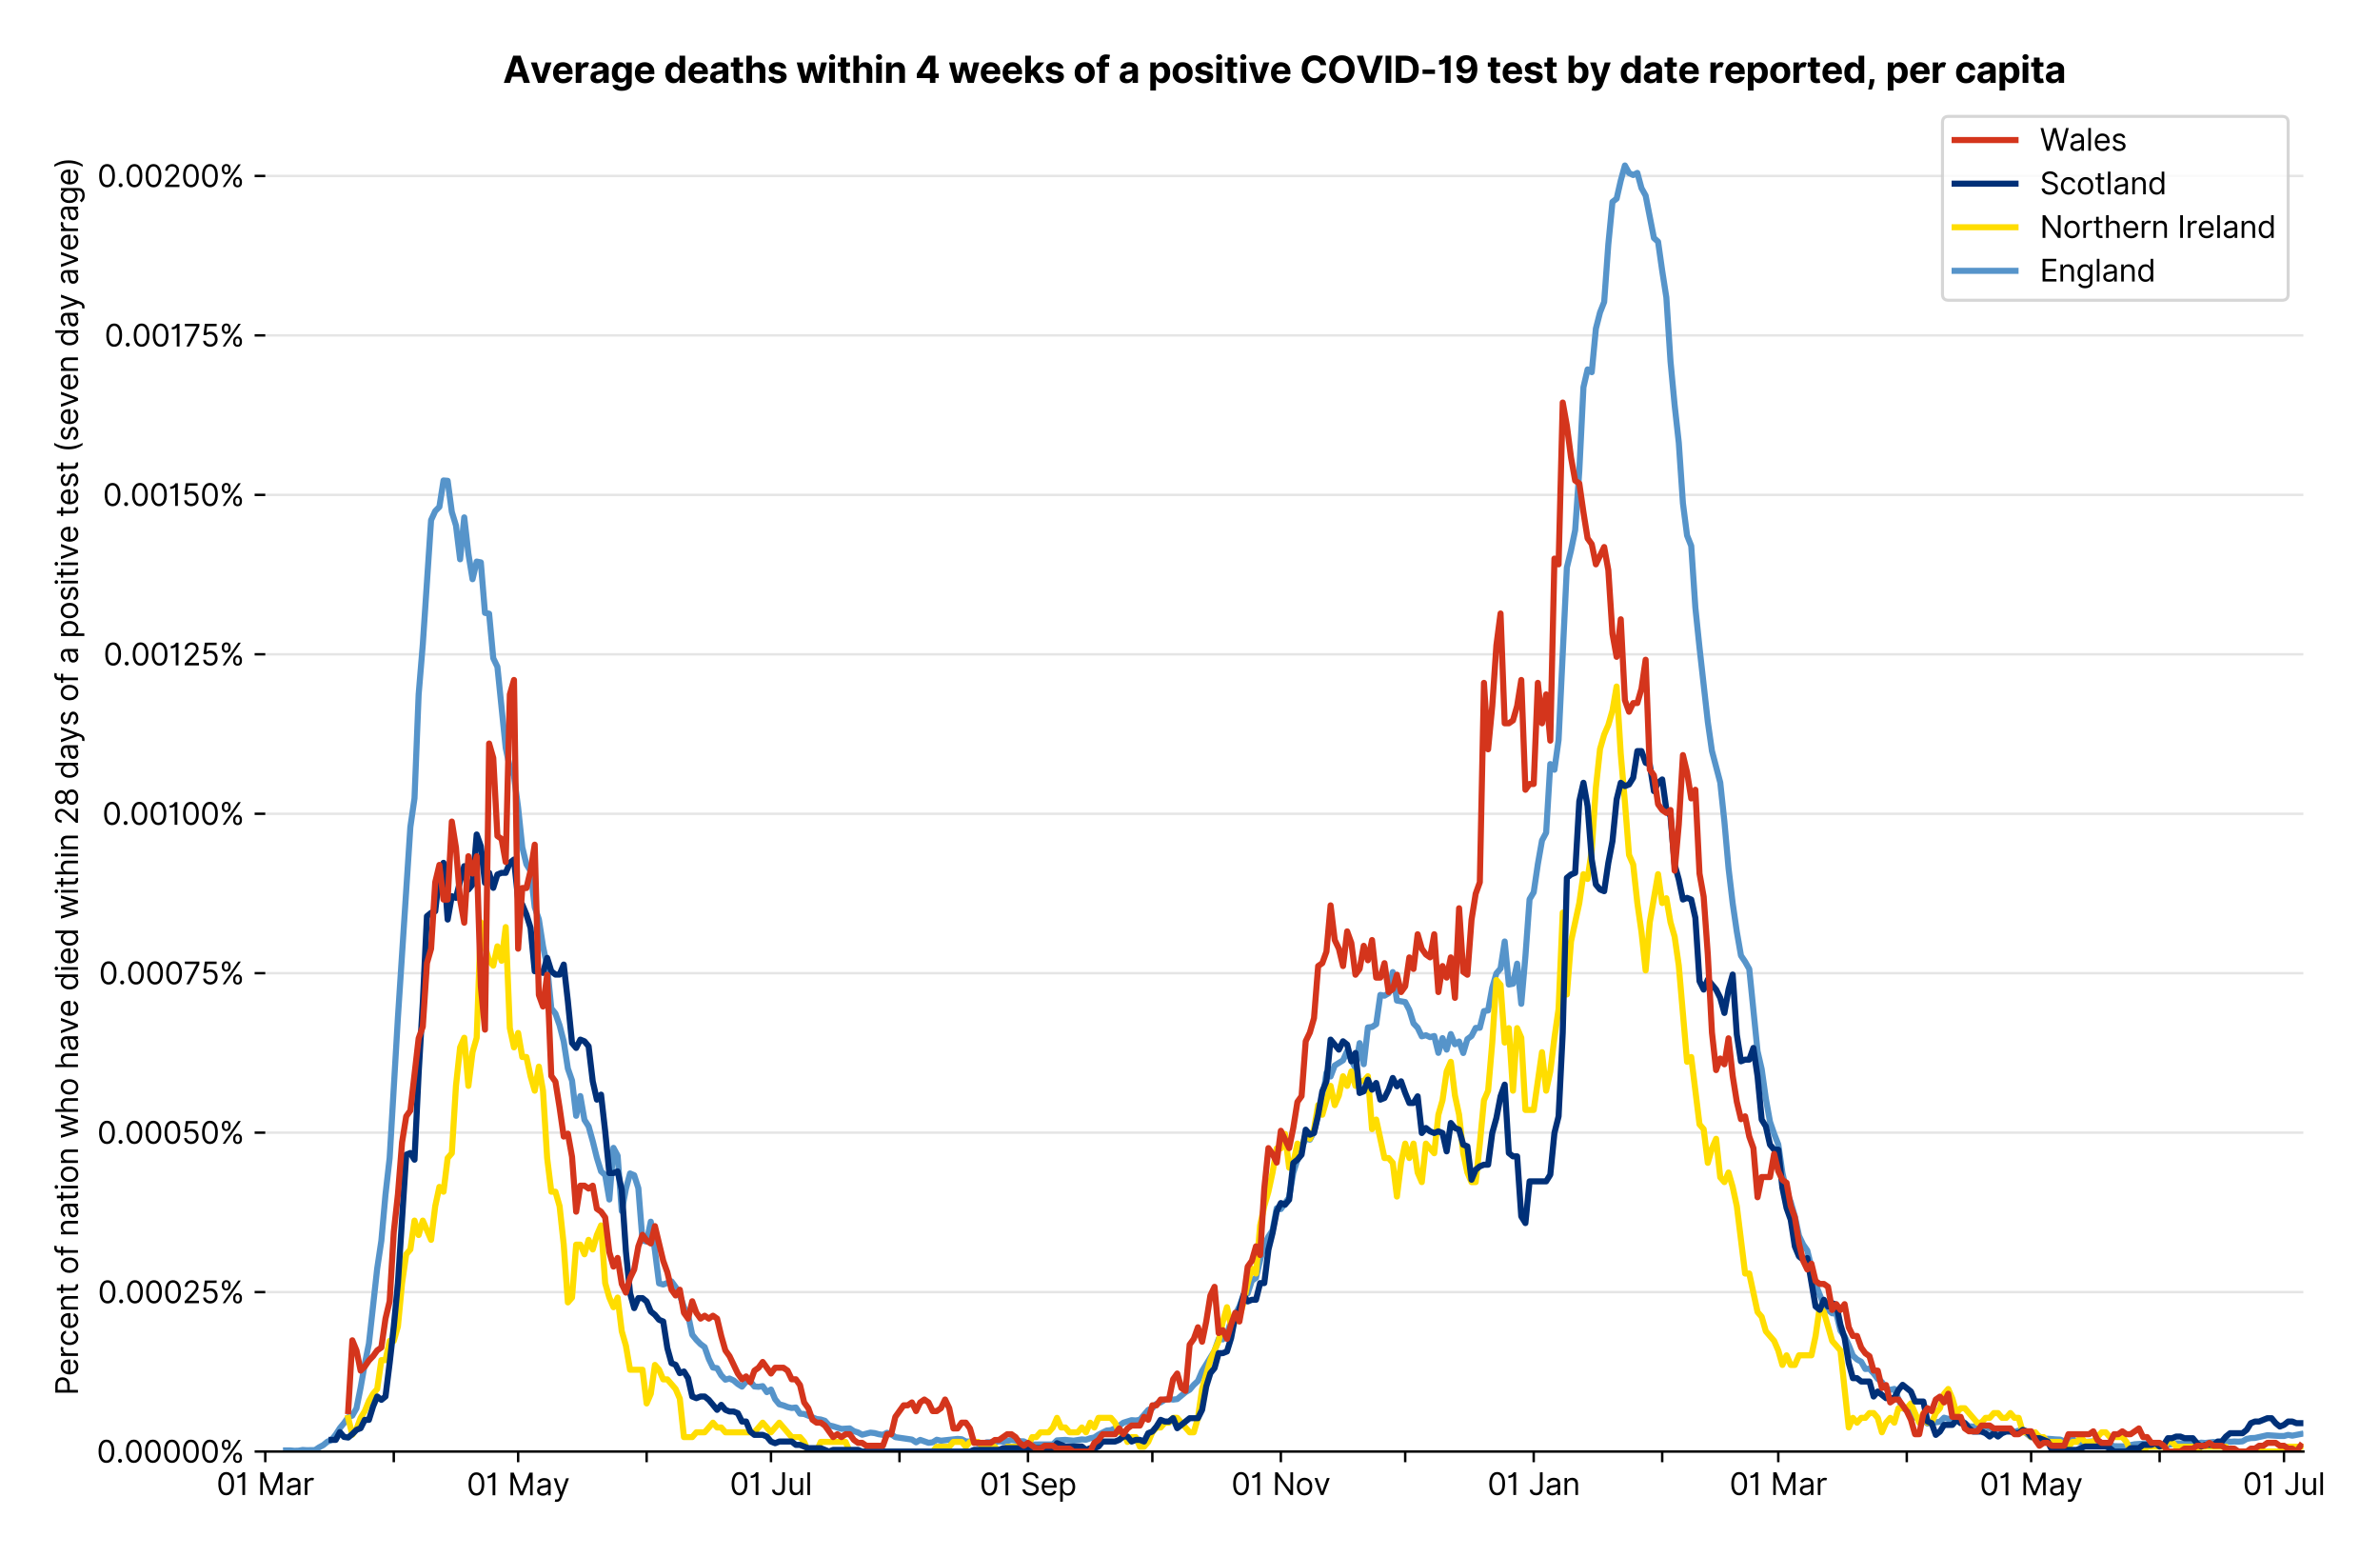 <?xml version="1.0" encoding="utf-8" standalone="no"?>
<!DOCTYPE svg PUBLIC "-//W3C//DTD SVG 1.1//EN"
  "http://www.w3.org/Graphics/SVG/1.1/DTD/svg11.dtd">
<svg version="1.1" viewBox="0 0 781.928 511.234" xmlns="http://www.w3.org/2000/svg" xmlns:xlink="http://www.w3.org/1999/xlink">
 <defs>
  <style type="text/css">*{stroke-linecap:butt;stroke-linejoin:round;}</style>
 </defs>
 <g id="figure_1">
  <g id="patch_1">
   <path d="M 0 511.234 
L 781.928 511.234 
L 781.928 0 
L 0 0 
z
" style="fill:#ffffff;"/>
  </g>
  <g id="axes_1">
   <g id="patch_2">
    <path d="M 87.155 476.745 
L 756.755 476.745 
L 756.755 33.225 
L 87.155 33.225 
z
" style="fill:#ffffff;"/>
   </g>
   <g id="matplotlib.axis_1">
    <g id="xtick_1">
     <g id="line2d_1">
      <defs>
       <path d="M 0 0 
L 0 3.5 
" id="m59603fdb01" style="stroke:#000000;stroke-width:0.8;"/>
      </defs>
      <g>
       <use style="stroke:#000000;stroke-width:0.8;" x="87.155" xlink:href="#m59603fdb01" y="476.745"/>
      </g>
     </g>
     <g id="text_1">
      <!-- 01 Mar -->
      <g transform="translate(71.118 491.018)scale(0.1 -0.1)">
       <defs>
        <path d="M 2000 -64 
Q 1230 -64 806 561 
Q 382 1186 382 2327 
Q 382 3459 809 4088 
Q 1236 4718 2000 4718 
Q 2764 4718 3191 4088 
Q 3618 3459 3618 2327 
Q 3618 1186 3194 561 
Q 2771 -64 2000 -64 
z
M 2000 436 
Q 2509 436 2791 927 
Q 3073 1418 3073 2327 
Q 3073 3234 2789 3730 
Q 2505 4227 2000 4227 
Q 1496 4227 1211 3730 
Q 927 3234 927 2327 
Q 927 1418 1210 927 
Q 1493 436 2000 436 
z
" id="Inter-Regular-30" transform="scale(0.016)"/>
        <path d="M 1973 4655 
L 1973 0 
L 1409 0 
L 1409 3836 
L 1373 3836 
Q 1341 3773 1209 3692 
Q 1077 3611 868 3551 
Q 659 3491 391 3491 
L 391 3964 
Q 661 3964 859 4061 
Q 1057 4159 1190 4291 
Q 1323 4423 1392 4529 
Q 1461 4636 1473 4655 
L 1973 4655 
z
" id="Inter-Regular-31" transform="scale(0.016)"/>
        <path id="Inter-Regular-20" transform="scale(0.016)"/>
        <path d="M 564 4655 
L 1236 4655 
L 2818 791 
L 2873 791 
L 4455 4655 
L 5127 4655 
L 5127 0 
L 4600 0 
L 4600 3536 
L 4555 3536 
L 3100 0 
L 2591 0 
L 1136 3536 
L 1091 3536 
L 1091 0 
L 564 0 
L 564 4655 
z
" id="Inter-Regular-4d" transform="scale(0.016)"/>
        <path d="M 1518 -82 
Q 1186 -82 916 44 
Q 646 170 486 410 
Q 327 650 327 991 
Q 327 1291 445 1478 
Q 564 1666 761 1773 
Q 959 1880 1199 1933 
Q 1439 1986 1682 2018 
Q 2000 2059 2199 2080 
Q 2398 2102 2490 2154 
Q 2582 2207 2582 2336 
L 2582 2355 
Q 2582 2691 2399 2877 
Q 2216 3064 1846 3064 
Q 1461 3064 1243 2895 
Q 1025 2727 936 2536 
L 427 2718 
Q 564 3036 792 3214 
Q 1021 3393 1292 3464 
Q 1564 3536 1827 3536 
Q 1996 3536 2215 3496 
Q 2434 3457 2640 3334 
Q 2846 3211 2982 2963 
Q 3118 2716 3118 2300 
L 3118 0 
L 2582 0 
L 2582 473 
L 2555 473 
Q 2500 359 2373 229 
Q 2246 100 2034 9 
Q 1823 -82 1518 -82 
z
M 1600 400 
Q 1918 400 2137 525 
Q 2357 650 2469 847 
Q 2582 1045 2582 1264 
L 2582 1755 
Q 2548 1714 2433 1681 
Q 2318 1648 2169 1624 
Q 2021 1600 1881 1583 
Q 1741 1566 1655 1555 
Q 1446 1527 1265 1467 
Q 1084 1407 974 1287 
Q 864 1168 864 964 
Q 864 684 1072 542 
Q 1280 400 1600 400 
z
" id="Inter-Regular-61" transform="scale(0.016)"/>
        <path d="M 491 0 
L 491 3491 
L 1009 3491 
L 1009 2964 
L 1046 2964 
Q 1139 3223 1389 3384 
Q 1639 3545 1955 3545 
Q 2100 3545 2209 3511 
Q 2318 3477 2400 3418 
L 2218 2964 
Q 2161 2993 2085 3010 
Q 2009 3027 1909 3027 
Q 1527 3027 1277 2794 
Q 1027 2561 1027 2209 
L 1027 0 
L 491 0 
z
" id="Inter-Regular-72" transform="scale(0.016)"/>
       </defs>
       <use xlink:href="#Inter-Regular-30"/>
       <use x="62.5" xlink:href="#Inter-Regular-31"/>
       <use x="106.676" xlink:href="#Inter-Regular-20"/>
       <use x="134.801" xlink:href="#Inter-Regular-4d"/>
       <use x="225.994" xlink:href="#Inter-Regular-61"/>
       <use x="282.386" xlink:href="#Inter-Regular-72"/>
      </g>
     </g>
    </g>
    <g id="xtick_2">
     <g id="line2d_2">
      <g>
       <use style="stroke:#000000;stroke-width:0.8;" x="129.373" xlink:href="#m59603fdb01" y="476.745"/>
      </g>
     </g>
    </g>
    <g id="xtick_3">
     <g id="line2d_3">
      <g>
       <use style="stroke:#000000;stroke-width:0.8;" x="170.229" xlink:href="#m59603fdb01" y="476.745"/>
      </g>
     </g>
     <g id="text_2">
      <!-- 01 May -->
      <g transform="translate(153.326 491.117)scale(0.1 -0.1)">
       <defs>
        <path d="M 818 -1355 
Q 682 -1355 575 -1333 
Q 468 -1311 427 -1291 
L 564 -818 
Q 857 -893 1053 -814 
Q 1250 -736 1391 -345 
L 1509 -18 
L 218 3491 
L 800 3491 
L 1764 709 
L 1800 709 
L 2764 3491 
L 3346 3491 
L 1846 -564 
Q 1550 -1355 818 -1355 
z
" id="Inter-Regular-79" transform="scale(0.016)"/>
       </defs>
       <use xlink:href="#Inter-Regular-30"/>
       <use x="62.5" xlink:href="#Inter-Regular-31"/>
       <use x="106.676" xlink:href="#Inter-Regular-20"/>
       <use x="134.801" xlink:href="#Inter-Regular-4d"/>
       <use x="225.994" xlink:href="#Inter-Regular-61"/>
       <use x="282.386" xlink:href="#Inter-Regular-79"/>
      </g>
     </g>
    </g>
    <g id="xtick_4">
     <g id="line2d_4">
      <g>
       <use style="stroke:#000000;stroke-width:0.8;" x="212.447" xlink:href="#m59603fdb01" y="476.745"/>
      </g>
     </g>
    </g>
    <g id="xtick_5">
     <g id="line2d_5">
      <g>
       <use style="stroke:#000000;stroke-width:0.8;" x="253.303" xlink:href="#m59603fdb01" y="476.745"/>
      </g>
     </g>
     <g id="text_3">
      <!-- 01 Jul -->
      <g transform="translate(239.759 491.018)scale(0.1 -0.1)">
       <defs>
        <path d="M 2346 4655 
L 2909 4655 
L 2909 1327 
Q 2909 657 2549 296 
Q 2189 -64 1582 -64 
Q 1200 -64 902 76 
Q 605 216 434 475 
Q 264 734 264 1091 
L 818 1091 
Q 818 795 1034 615 
Q 1250 436 1582 436 
Q 1948 436 2147 664 
Q 2346 893 2346 1327 
L 2346 4655 
z
" id="Inter-Regular-4a" transform="scale(0.016)"/>
        <path d="M 2691 1427 
L 2691 3491 
L 3227 3491 
L 3227 0 
L 2691 0 
L 2691 591 
L 2655 591 
Q 2532 325 2273 140 
Q 2014 -45 1618 -45 
Q 1127 -45 809 280 
Q 491 605 491 1273 
L 491 3491 
L 1027 3491 
L 1027 1309 
Q 1027 927 1242 700 
Q 1457 473 1791 473 
Q 1991 473 2199 575 
Q 2407 677 2549 888 
Q 2691 1100 2691 1427 
z
" id="Inter-Regular-75" transform="scale(0.016)"/>
        <path d="M 1027 4655 
L 1027 0 
L 491 0 
L 491 4655 
L 1027 4655 
z
" id="Inter-Regular-6c" transform="scale(0.016)"/>
       </defs>
       <use xlink:href="#Inter-Regular-30"/>
       <use x="62.5" xlink:href="#Inter-Regular-31"/>
       <use x="106.676" xlink:href="#Inter-Regular-20"/>
       <use x="134.801" xlink:href="#Inter-Regular-4a"/>
       <use x="189.063" xlink:href="#Inter-Regular-75"/>
       <use x="247.159" xlink:href="#Inter-Regular-6c"/>
      </g>
     </g>
    </g>
    <g id="xtick_6">
     <g id="line2d_6">
      <g>
       <use style="stroke:#000000;stroke-width:0.8;" x="295.521" xlink:href="#m59603fdb01" y="476.745"/>
      </g>
     </g>
    </g>
    <g id="xtick_7">
     <g id="line2d_7">
      <g>
       <use style="stroke:#000000;stroke-width:0.8;" x="337.738" xlink:href="#m59603fdb01" y="476.745"/>
      </g>
     </g>
     <g id="text_4">
      <!-- 01 Sep -->
      <g transform="translate(321.851 491.117)scale(0.1 -0.1)">
       <defs>
        <path d="M 3109 3491 
Q 3068 3836 2777 4027 
Q 2486 4218 2064 4218 
Q 1600 4218 1318 3999 
Q 1036 3780 1036 3445 
Q 1036 3195 1189 3042 
Q 1343 2889 1553 2803 
Q 1764 2718 1936 2673 
L 2409 2545 
Q 2591 2498 2815 2414 
Q 3039 2330 3244 2185 
Q 3450 2041 3584 1816 
Q 3718 1591 3718 1264 
Q 3718 886 3521 581 
Q 3325 277 2949 97 
Q 2573 -82 2036 -82 
Q 1286 -82 845 272 
Q 405 627 364 1200 
L 946 1200 
Q 968 936 1124 764 
Q 1280 593 1519 510 
Q 1759 427 2036 427 
Q 2359 427 2616 533 
Q 2873 639 3023 828 
Q 3173 1018 3173 1273 
Q 3173 1505 3043 1650 
Q 2914 1795 2702 1886 
Q 2491 1977 2246 2045 
L 1673 2209 
Q 1127 2366 809 2657 
Q 491 2948 491 3418 
Q 491 3809 703 4101 
Q 916 4393 1276 4555 
Q 1636 4718 2082 4718 
Q 2532 4718 2882 4558 
Q 3232 4398 3437 4120 
Q 3643 3843 3655 3491 
L 3109 3491 
z
" id="Inter-Regular-53" transform="scale(0.016)"/>
        <path d="M 1955 -73 
Q 1450 -73 1085 151 
Q 721 375 524 778 
Q 327 1182 327 1718 
Q 327 2255 524 2665 
Q 721 3075 1074 3305 
Q 1427 3536 1900 3536 
Q 2173 3536 2439 3445 
Q 2705 3355 2923 3151 
Q 3141 2948 3270 2614 
Q 3400 2280 3400 1791 
L 3400 1564 
L 866 1564 
Q 884 1005 1183 707 
Q 1482 409 1955 409 
Q 2271 409 2498 545 
Q 2725 682 2827 955 
L 3346 809 
Q 3223 414 2854 170 
Q 2486 -73 1955 -73 
z
M 866 2027 
L 2855 2027 
Q 2855 2470 2595 2762 
Q 2336 3055 1900 3055 
Q 1593 3055 1368 2911 
Q 1143 2768 1013 2533 
Q 884 2298 866 2027 
z
" id="Inter-Regular-65" transform="scale(0.016)"/>
        <path d="M 491 -1309 
L 491 3491 
L 1009 3491 
L 1009 2936 
L 1073 2936 
Q 1132 3027 1237 3169 
Q 1343 3311 1542 3423 
Q 1741 3536 2082 3536 
Q 2523 3536 2859 3315 
Q 3196 3095 3384 2690 
Q 3573 2286 3573 1736 
Q 3573 1182 3384 776 
Q 3196 370 2861 148 
Q 2527 -73 2091 -73 
Q 1755 -73 1552 39 
Q 1350 152 1241 296 
Q 1132 441 1073 536 
L 1027 536 
L 1027 -1309 
L 491 -1309 
z
M 1018 1745 
Q 1018 1152 1276 780 
Q 1534 409 2018 409 
Q 2355 409 2581 587 
Q 2807 766 2921 1069 
Q 3036 1373 3036 1745 
Q 3036 2114 2923 2410 
Q 2811 2707 2585 2881 
Q 2359 3055 2018 3055 
Q 1527 3055 1272 2693 
Q 1018 2332 1018 1745 
z
" id="Inter-Regular-70" transform="scale(0.016)"/>
       </defs>
       <use xlink:href="#Inter-Regular-30"/>
       <use x="62.5" xlink:href="#Inter-Regular-31"/>
       <use x="106.676" xlink:href="#Inter-Regular-20"/>
       <use x="134.801" xlink:href="#Inter-Regular-53"/>
       <use x="198.58" xlink:href="#Inter-Regular-65"/>
       <use x="256.818" xlink:href="#Inter-Regular-70"/>
      </g>
     </g>
    </g>
    <g id="xtick_8">
     <g id="line2d_8">
      <g>
       <use style="stroke:#000000;stroke-width:0.8;" x="378.595" xlink:href="#m59603fdb01" y="476.745"/>
      </g>
     </g>
    </g>
    <g id="xtick_9">
     <g id="line2d_9">
      <g>
       <use style="stroke:#000000;stroke-width:0.8;" x="420.812" xlink:href="#m59603fdb01" y="476.745"/>
      </g>
     </g>
     <g id="text_5">
      <!-- 01 Nov -->
      <g transform="translate(404.541 491.018)scale(0.1 -0.1)">
       <defs>
        <path d="M 4255 4655 
L 4255 0 
L 3709 0 
L 1173 3655 
L 1127 3655 
L 1127 0 
L 564 0 
L 564 4655 
L 1109 4655 
L 3655 991 
L 3700 991 
L 3700 4655 
L 4255 4655 
z
" id="Inter-Regular-4e" transform="scale(0.016)"/>
        <path d="M 1909 -73 
Q 1436 -73 1080 152 
Q 725 377 526 781 
Q 327 1186 327 1727 
Q 327 2273 526 2679 
Q 725 3086 1080 3311 
Q 1436 3536 1909 3536 
Q 2382 3536 2737 3311 
Q 3093 3086 3292 2679 
Q 3491 2273 3491 1727 
Q 3491 1186 3292 781 
Q 3093 377 2737 152 
Q 2382 -73 1909 -73 
z
M 1909 409 
Q 2268 409 2500 593 
Q 2732 777 2843 1077 
Q 2955 1377 2955 1727 
Q 2955 2077 2843 2379 
Q 2732 2682 2500 2868 
Q 2268 3055 1909 3055 
Q 1550 3055 1318 2868 
Q 1086 2682 975 2379 
Q 864 2077 864 1727 
Q 864 1377 975 1077 
Q 1086 777 1318 593 
Q 1550 409 1909 409 
z
" id="Inter-Regular-6f" transform="scale(0.016)"/>
        <path d="M 3346 3491 
L 2055 0 
L 1509 0 
L 218 3491 
L 800 3491 
L 1764 709 
L 1800 709 
L 2764 3491 
L 3346 3491 
z
" id="Inter-Regular-76" transform="scale(0.016)"/>
       </defs>
       <use xlink:href="#Inter-Regular-30"/>
       <use x="62.5" xlink:href="#Inter-Regular-31"/>
       <use x="106.676" xlink:href="#Inter-Regular-20"/>
       <use x="134.801" xlink:href="#Inter-Regular-4e"/>
       <use x="210.085" xlink:href="#Inter-Regular-6f"/>
       <use x="269.744" xlink:href="#Inter-Regular-76"/>
      </g>
     </g>
    </g>
    <g id="xtick_10">
     <g id="line2d_10">
      <g>
       <use style="stroke:#000000;stroke-width:0.8;" x="461.669" xlink:href="#m59603fdb01" y="476.745"/>
      </g>
     </g>
    </g>
    <g id="xtick_11">
     <g id="line2d_11">
      <g>
       <use style="stroke:#000000;stroke-width:0.8;" x="503.886" xlink:href="#m59603fdb01" y="476.745"/>
      </g>
     </g>
     <g id="text_6">
      <!-- 01 Jan -->
      <g transform="translate(488.687 491.018)scale(0.1 -0.1)">
       <defs>
        <path d="M 1027 2100 
L 1027 0 
L 491 0 
L 491 3491 
L 1009 3491 
L 1009 2945 
L 1055 2945 
Q 1177 3211 1427 3373 
Q 1677 3536 2073 3536 
Q 2602 3536 2928 3211 
Q 3255 2886 3255 2218 
L 3255 0 
L 2718 0 
L 2718 2182 
Q 2718 2593 2504 2824 
Q 2291 3055 1918 3055 
Q 1534 3055 1280 2806 
Q 1027 2557 1027 2100 
z
" id="Inter-Regular-6e" transform="scale(0.016)"/>
       </defs>
       <use xlink:href="#Inter-Regular-30"/>
       <use x="62.5" xlink:href="#Inter-Regular-31"/>
       <use x="106.676" xlink:href="#Inter-Regular-20"/>
       <use x="134.801" xlink:href="#Inter-Regular-4a"/>
       <use x="189.063" xlink:href="#Inter-Regular-61"/>
       <use x="245.455" xlink:href="#Inter-Regular-6e"/>
      </g>
     </g>
    </g>
    <g id="xtick_12">
     <g id="line2d_12">
      <g>
       <use style="stroke:#000000;stroke-width:0.8;" x="546.104" xlink:href="#m59603fdb01" y="476.745"/>
      </g>
     </g>
    </g>
    <g id="xtick_13">
     <g id="line2d_13">
      <g>
       <use style="stroke:#000000;stroke-width:0.8;" x="584.237" xlink:href="#m59603fdb01" y="476.745"/>
      </g>
     </g>
     <g id="text_7">
      <!-- 01 Mar -->
      <g transform="translate(568.2 491.018)scale(0.1 -0.1)">
       <use xlink:href="#Inter-Regular-30"/>
       <use x="62.5" xlink:href="#Inter-Regular-31"/>
       <use x="106.676" xlink:href="#Inter-Regular-20"/>
       <use x="134.801" xlink:href="#Inter-Regular-4d"/>
       <use x="225.994" xlink:href="#Inter-Regular-61"/>
       <use x="282.386" xlink:href="#Inter-Regular-72"/>
      </g>
     </g>
    </g>
    <g id="xtick_14">
     <g id="line2d_14">
      <g>
       <use style="stroke:#000000;stroke-width:0.8;" x="626.455" xlink:href="#m59603fdb01" y="476.745"/>
      </g>
     </g>
    </g>
    <g id="xtick_15">
     <g id="line2d_15">
      <g>
       <use style="stroke:#000000;stroke-width:0.8;" x="667.311" xlink:href="#m59603fdb01" y="476.745"/>
      </g>
     </g>
     <g id="text_8">
      <!-- 01 May -->
      <g transform="translate(650.408 491.117)scale(0.1 -0.1)">
       <use xlink:href="#Inter-Regular-30"/>
       <use x="62.5" xlink:href="#Inter-Regular-31"/>
       <use x="106.676" xlink:href="#Inter-Regular-20"/>
       <use x="134.801" xlink:href="#Inter-Regular-4d"/>
       <use x="225.994" xlink:href="#Inter-Regular-61"/>
       <use x="282.386" xlink:href="#Inter-Regular-79"/>
      </g>
     </g>
    </g>
    <g id="xtick_16">
     <g id="line2d_16">
      <g>
       <use style="stroke:#000000;stroke-width:0.8;" x="709.529" xlink:href="#m59603fdb01" y="476.745"/>
      </g>
     </g>
    </g>
    <g id="xtick_17">
     <g id="line2d_17">
      <g>
       <use style="stroke:#000000;stroke-width:0.8;" x="750.385" xlink:href="#m59603fdb01" y="476.745"/>
      </g>
     </g>
     <g id="text_9">
      <!-- 01 Jul -->
      <g transform="translate(736.841 491.018)scale(0.1 -0.1)">
       <use xlink:href="#Inter-Regular-30"/>
       <use x="62.5" xlink:href="#Inter-Regular-31"/>
       <use x="106.676" xlink:href="#Inter-Regular-20"/>
       <use x="134.801" xlink:href="#Inter-Regular-4a"/>
       <use x="189.063" xlink:href="#Inter-Regular-75"/>
       <use x="247.159" xlink:href="#Inter-Regular-6c"/>
      </g>
     </g>
    </g>
   </g>
   <g id="matplotlib.axis_2">
    <g id="ytick_1">
     <g id="line2d_18">
      <path clip-path="url(#p993a136b55)" d="M 87.155 476.745 
L 756.755 476.745 
" style="fill:none;stroke:#e5e5e5;stroke-linecap:square;stroke-width:0.8;"/>
     </g>
     <g id="line2d_19">
      <defs>
       <path d="M 0 0 
L -3.5 0 
" id="m02face7ace" style="stroke:#000000;stroke-width:0.8;"/>
      </defs>
      <g>
       <use style="stroke:#000000;stroke-width:0.8;" x="87.155" xlink:href="#m02face7ace" y="476.745"/>
      </g>
     </g>
     <g id="text_10">
      <!-- 0.00000% -->
      <g transform="translate(31.773 480.382)scale(0.1 -0.1)">
       <defs>
        <path d="M 882 -36 
Q 714 -36 593 84 
Q 473 205 473 373 
Q 473 541 593 661 
Q 714 782 882 782 
Q 1050 782 1170 661 
Q 1291 541 1291 373 
Q 1291 205 1170 84 
Q 1050 -36 882 -36 
z
" id="Inter-Regular-2e" transform="scale(0.016)"/>
        <path d="M 2855 873 
L 2855 1118 
Q 2855 1373 2960 1585 
Q 3066 1798 3269 1926 
Q 3473 2055 3764 2055 
Q 4059 2055 4259 1926 
Q 4459 1798 4561 1585 
Q 4664 1373 4664 1118 
L 4664 873 
Q 4664 618 4560 405 
Q 4457 193 4256 64 
Q 4055 -64 3764 -64 
Q 3468 -64 3266 64 
Q 3064 193 2959 405 
Q 2855 618 2855 873 
z
M 536 3536 
L 536 3782 
Q 536 4036 642 4248 
Q 748 4461 951 4589 
Q 1155 4718 1446 4718 
Q 1741 4718 1941 4589 
Q 2141 4461 2243 4248 
Q 2346 4036 2346 3782 
L 2346 3536 
Q 2346 3282 2242 3069 
Q 2139 2857 1937 2728 
Q 1736 2600 1446 2600 
Q 1150 2600 948 2728 
Q 746 2857 641 3069 
Q 536 3282 536 3536 
z
M 709 0 
L 3909 4655 
L 4427 4655 
L 1227 0 
L 709 0 
z
M 3318 1118 
L 3318 873 
Q 3318 661 3418 494 
Q 3518 327 3764 327 
Q 4002 327 4101 494 
Q 4200 661 4200 873 
L 4200 1118 
Q 4200 1330 4104 1497 
Q 4009 1664 3764 1664 
Q 3525 1664 3421 1497 
Q 3318 1330 3318 1118 
z
M 1000 3782 
L 1000 3536 
Q 1000 3325 1100 3158 
Q 1200 2991 1446 2991 
Q 1684 2991 1783 3158 
Q 1882 3325 1882 3536 
L 1882 3782 
Q 1882 3993 1786 4160 
Q 1691 4327 1446 4327 
Q 1207 4327 1103 4160 
Q 1000 3993 1000 3782 
z
" id="Inter-Regular-25" transform="scale(0.016)"/>
       </defs>
       <use xlink:href="#Inter-Regular-30"/>
       <use x="62.5" xlink:href="#Inter-Regular-2e"/>
       <use x="90.057" xlink:href="#Inter-Regular-30"/>
       <use x="152.557" xlink:href="#Inter-Regular-30"/>
       <use x="215.057" xlink:href="#Inter-Regular-30"/>
       <use x="277.557" xlink:href="#Inter-Regular-30"/>
       <use x="340.057" xlink:href="#Inter-Regular-30"/>
       <use x="402.557" xlink:href="#Inter-Regular-25"/>
      </g>
     </g>
    </g>
    <g id="ytick_2">
     <g id="line2d_20">
      <path clip-path="url(#p993a136b55)" d="M 87.155 424.376 
L 756.755 424.376 
" style="fill:none;stroke:#e5e5e5;stroke-linecap:square;stroke-width:0.8;"/>
     </g>
     <g id="line2d_21">
      <g>
       <use style="stroke:#000000;stroke-width:0.8;" x="87.155" xlink:href="#m02face7ace" y="424.376"/>
      </g>
     </g>
     <g id="text_11">
      <!-- 0.00025% -->
      <g transform="translate(32.142 428.013)scale(0.1 -0.1)">
       <defs>
        <path d="M 482 0 
L 482 409 
L 2018 2091 
Q 2289 2386 2464 2605 
Q 2639 2825 2724 3019 
Q 2809 3214 2809 3427 
Q 2809 3795 2553 4011 
Q 2298 4227 1918 4227 
Q 1514 4227 1275 3985 
Q 1036 3743 1036 3345 
L 500 3345 
Q 500 3755 688 4064 
Q 877 4373 1203 4545 
Q 1530 4718 1936 4718 
Q 2346 4718 2661 4545 
Q 2977 4373 3156 4079 
Q 3336 3786 3336 3427 
Q 3336 3170 3244 2926 
Q 3152 2682 2926 2383 
Q 2700 2084 2300 1655 
L 1255 536 
L 1255 500 
L 3418 500 
L 3418 0 
L 482 0 
z
" id="Inter-Regular-32" transform="scale(0.016)"/>
        <path d="M 1936 -64 
Q 1536 -64 1216 95 
Q 896 255 702 532 
Q 509 809 491 1164 
L 1036 1164 
Q 1068 848 1324 642 
Q 1580 436 1936 436 
Q 2223 436 2447 570 
Q 2671 705 2799 940 
Q 2927 1175 2927 1473 
Q 2927 1777 2794 2017 
Q 2661 2257 2429 2395 
Q 2198 2534 1900 2536 
Q 1686 2539 1461 2472 
Q 1236 2405 1091 2300 
L 564 2364 
L 846 4655 
L 3264 4655 
L 3264 4155 
L 1318 4155 
L 1155 2782 
L 1182 2782 
Q 1325 2895 1541 2970 
Q 1757 3045 1991 3045 
Q 2418 3045 2753 2842 
Q 3089 2639 3281 2286 
Q 3473 1934 3473 1482 
Q 3473 1036 3274 687 
Q 3075 339 2727 137 
Q 2380 -64 1936 -64 
z
" id="Inter-Regular-35" transform="scale(0.016)"/>
       </defs>
       <use xlink:href="#Inter-Regular-30"/>
       <use x="62.5" xlink:href="#Inter-Regular-2e"/>
       <use x="90.057" xlink:href="#Inter-Regular-30"/>
       <use x="152.557" xlink:href="#Inter-Regular-30"/>
       <use x="215.057" xlink:href="#Inter-Regular-30"/>
       <use x="277.557" xlink:href="#Inter-Regular-32"/>
       <use x="338.068" xlink:href="#Inter-Regular-35"/>
       <use x="398.864" xlink:href="#Inter-Regular-25"/>
      </g>
     </g>
    </g>
    <g id="ytick_3">
     <g id="line2d_22">
      <path clip-path="url(#p993a136b55)" d="M 87.155 372.007 
L 756.755 372.007 
" style="fill:none;stroke:#e5e5e5;stroke-linecap:square;stroke-width:0.8;"/>
     </g>
     <g id="line2d_23">
      <g>
       <use style="stroke:#000000;stroke-width:0.8;" x="87.155" xlink:href="#m02face7ace" y="372.007"/>
      </g>
     </g>
     <g id="text_12">
      <!-- 0.00050% -->
      <g transform="translate(31.944 375.643)scale(0.1 -0.1)">
       <use xlink:href="#Inter-Regular-30"/>
       <use x="62.5" xlink:href="#Inter-Regular-2e"/>
       <use x="90.057" xlink:href="#Inter-Regular-30"/>
       <use x="152.557" xlink:href="#Inter-Regular-30"/>
       <use x="215.057" xlink:href="#Inter-Regular-30"/>
       <use x="277.557" xlink:href="#Inter-Regular-35"/>
       <use x="338.352" xlink:href="#Inter-Regular-30"/>
       <use x="400.852" xlink:href="#Inter-Regular-25"/>
      </g>
     </g>
    </g>
    <g id="ytick_4">
     <g id="line2d_24">
      <path clip-path="url(#p993a136b55)" d="M 87.155 319.637 
L 756.755 319.637 
" style="fill:none;stroke:#e5e5e5;stroke-linecap:square;stroke-width:0.8;"/>
     </g>
     <g id="line2d_25">
      <g>
       <use style="stroke:#000000;stroke-width:0.8;" x="87.155" xlink:href="#m02face7ace" y="319.637"/>
      </g>
     </g>
     <g id="text_13">
      <!-- 0.00075% -->
      <g transform="translate(32.483 323.274)scale(0.1 -0.1)">
       <defs>
        <path d="M 627 0 
L 2709 4118 
L 2709 4155 
L 309 4155 
L 309 4655 
L 3291 4655 
L 3291 4127 
L 1218 0 
L 627 0 
z
" id="Inter-Regular-37" transform="scale(0.016)"/>
       </defs>
       <use xlink:href="#Inter-Regular-30"/>
       <use x="62.5" xlink:href="#Inter-Regular-2e"/>
       <use x="90.057" xlink:href="#Inter-Regular-30"/>
       <use x="152.557" xlink:href="#Inter-Regular-30"/>
       <use x="215.057" xlink:href="#Inter-Regular-30"/>
       <use x="277.557" xlink:href="#Inter-Regular-37"/>
       <use x="334.659" xlink:href="#Inter-Regular-35"/>
       <use x="395.455" xlink:href="#Inter-Regular-25"/>
      </g>
     </g>
    </g>
    <g id="ytick_5">
     <g id="line2d_26">
      <path clip-path="url(#p993a136b55)" d="M 87.155 267.268 
L 756.755 267.268 
" style="fill:none;stroke:#e5e5e5;stroke-linecap:square;stroke-width:0.8;"/>
     </g>
     <g id="line2d_27">
      <g>
       <use style="stroke:#000000;stroke-width:0.8;" x="87.155" xlink:href="#m02face7ace" y="267.268"/>
      </g>
     </g>
     <g id="text_14">
      <!-- 0.00100% -->
      <g transform="translate(33.606 270.905)scale(0.1 -0.1)">
       <use xlink:href="#Inter-Regular-30"/>
       <use x="62.5" xlink:href="#Inter-Regular-2e"/>
       <use x="90.057" xlink:href="#Inter-Regular-30"/>
       <use x="152.557" xlink:href="#Inter-Regular-30"/>
       <use x="215.057" xlink:href="#Inter-Regular-31"/>
       <use x="259.233" xlink:href="#Inter-Regular-30"/>
       <use x="321.733" xlink:href="#Inter-Regular-30"/>
       <use x="384.233" xlink:href="#Inter-Regular-25"/>
      </g>
     </g>
    </g>
    <g id="ytick_6">
     <g id="line2d_28">
      <path clip-path="url(#p993a136b55)" d="M 87.155 214.899 
L 756.755 214.899 
" style="fill:none;stroke:#e5e5e5;stroke-linecap:square;stroke-width:0.8;"/>
     </g>
     <g id="line2d_29">
      <g>
       <use style="stroke:#000000;stroke-width:0.8;" x="87.155" xlink:href="#m02face7ace" y="214.899"/>
      </g>
     </g>
     <g id="text_15">
      <!-- 0.00125% -->
      <g transform="translate(33.975 218.536)scale(0.1 -0.1)">
       <use xlink:href="#Inter-Regular-30"/>
       <use x="62.5" xlink:href="#Inter-Regular-2e"/>
       <use x="90.057" xlink:href="#Inter-Regular-30"/>
       <use x="152.557" xlink:href="#Inter-Regular-30"/>
       <use x="215.057" xlink:href="#Inter-Regular-31"/>
       <use x="259.233" xlink:href="#Inter-Regular-32"/>
       <use x="319.744" xlink:href="#Inter-Regular-35"/>
       <use x="380.54" xlink:href="#Inter-Regular-25"/>
      </g>
     </g>
    </g>
    <g id="ytick_7">
     <g id="line2d_30">
      <path clip-path="url(#p993a136b55)" d="M 87.155 162.53 
L 756.755 162.53 
" style="fill:none;stroke:#e5e5e5;stroke-linecap:square;stroke-width:0.8;"/>
     </g>
     <g id="line2d_31">
      <g>
       <use style="stroke:#000000;stroke-width:0.8;" x="87.155" xlink:href="#m02face7ace" y="162.53"/>
      </g>
     </g>
     <g id="text_16">
      <!-- 0.00150% -->
      <g transform="translate(33.777 166.167)scale(0.1 -0.1)">
       <use xlink:href="#Inter-Regular-30"/>
       <use x="62.5" xlink:href="#Inter-Regular-2e"/>
       <use x="90.057" xlink:href="#Inter-Regular-30"/>
       <use x="152.557" xlink:href="#Inter-Regular-30"/>
       <use x="215.057" xlink:href="#Inter-Regular-31"/>
       <use x="259.233" xlink:href="#Inter-Regular-35"/>
       <use x="320.028" xlink:href="#Inter-Regular-30"/>
       <use x="382.529" xlink:href="#Inter-Regular-25"/>
      </g>
     </g>
    </g>
    <g id="ytick_8">
     <g id="line2d_32">
      <path clip-path="url(#p993a136b55)" d="M 87.155 110.161 
L 756.755 110.161 
" style="fill:none;stroke:#e5e5e5;stroke-linecap:square;stroke-width:0.8;"/>
     </g>
     <g id="line2d_33">
      <g>
       <use style="stroke:#000000;stroke-width:0.8;" x="87.155" xlink:href="#m02face7ace" y="110.161"/>
      </g>
     </g>
     <g id="text_17">
      <!-- 0.00175% -->
      <g transform="translate(34.316 113.797)scale(0.1 -0.1)">
       <use xlink:href="#Inter-Regular-30"/>
       <use x="62.5" xlink:href="#Inter-Regular-2e"/>
       <use x="90.057" xlink:href="#Inter-Regular-30"/>
       <use x="152.557" xlink:href="#Inter-Regular-30"/>
       <use x="215.057" xlink:href="#Inter-Regular-31"/>
       <use x="259.233" xlink:href="#Inter-Regular-37"/>
       <use x="316.335" xlink:href="#Inter-Regular-35"/>
       <use x="377.131" xlink:href="#Inter-Regular-25"/>
      </g>
     </g>
    </g>
    <g id="ytick_9">
     <g id="line2d_34">
      <path clip-path="url(#p993a136b55)" d="M 87.155 57.791 
L 756.755 57.791 
" style="fill:none;stroke:#e5e5e5;stroke-linecap:square;stroke-width:0.8;"/>
     </g>
     <g id="line2d_35">
      <g>
       <use style="stroke:#000000;stroke-width:0.8;" x="87.155" xlink:href="#m02face7ace" y="57.791"/>
      </g>
     </g>
     <g id="text_18">
      <!-- 0.00200% -->
      <g transform="translate(31.972 61.428)scale(0.1 -0.1)">
       <use xlink:href="#Inter-Regular-30"/>
       <use x="62.5" xlink:href="#Inter-Regular-2e"/>
       <use x="90.057" xlink:href="#Inter-Regular-30"/>
       <use x="152.557" xlink:href="#Inter-Regular-30"/>
       <use x="215.057" xlink:href="#Inter-Regular-32"/>
       <use x="275.568" xlink:href="#Inter-Regular-30"/>
       <use x="338.068" xlink:href="#Inter-Regular-30"/>
       <use x="400.568" xlink:href="#Inter-Regular-25"/>
      </g>
     </g>
    </g>
    <g id="text_19">
     <!-- Percent of nation who have died within 28 days of a positive test (seven day average) -->
     <g transform="translate(25.614 458.305)rotate(-90)scale(0.1 -0.1)">
      <defs>
       <path d="M 564 0 
L 564 4655 
L 2136 4655 
Q 2684 4655 3033 4458 
Q 3382 4261 3550 3927 
Q 3718 3593 3718 3182 
Q 3718 2770 3551 2434 
Q 3384 2098 3036 1899 
Q 2689 1700 2146 1700 
L 1127 1700 
L 1127 0 
L 564 0 
z
M 1127 2200 
L 2127 2200 
Q 2689 2200 2926 2482 
Q 3164 2764 3164 3182 
Q 3164 3602 2925 3878 
Q 2686 4155 2118 4155 
L 1127 4155 
L 1127 2200 
z
" id="Inter-Regular-50" transform="scale(0.016)"/>
       <path d="M 1909 -73 
Q 1418 -73 1063 159 
Q 709 391 518 798 
Q 327 1205 327 1727 
Q 327 2259 524 2667 
Q 721 3075 1074 3305 
Q 1427 3536 1900 3536 
Q 2268 3536 2563 3400 
Q 2859 3264 3047 3018 
Q 3236 2773 3282 2445 
L 2746 2445 
Q 2684 2684 2474 2869 
Q 2264 3055 1909 3055 
Q 1439 3055 1151 2697 
Q 864 2339 864 1745 
Q 864 1139 1148 774 
Q 1432 409 1909 409 
Q 2223 409 2447 570 
Q 2671 732 2746 1018 
L 3282 1018 
Q 3236 709 3058 462 
Q 2880 216 2588 71 
Q 2296 -73 1909 -73 
z
" id="Inter-Regular-63" transform="scale(0.016)"/>
       <path d="M 2009 3491 
L 2009 3036 
L 1264 3036 
L 1264 1000 
Q 1264 773 1331 660 
Q 1398 548 1503 510 
Q 1609 473 1727 473 
Q 1816 473 1873 483 
Q 1930 493 1964 500 
L 2073 18 
Q 2018 -2 1920 -23 
Q 1823 -45 1673 -45 
Q 1446 -45 1228 52 
Q 1011 150 869 350 
Q 727 550 727 855 
L 727 3036 
L 200 3036 
L 200 3491 
L 727 3491 
L 727 4327 
L 1264 4327 
L 1264 3491 
L 2009 3491 
z
" id="Inter-Regular-74" transform="scale(0.016)"/>
       <path d="M 2046 3491 
L 2046 3036 
L 1264 3036 
L 1264 0 
L 727 0 
L 727 3036 
L 164 3036 
L 164 3491 
L 727 3491 
L 727 3973 
Q 727 4273 868 4473 
Q 1009 4673 1234 4773 
Q 1459 4873 1709 4873 
Q 1907 4873 2032 4841 
Q 2157 4809 2218 4782 
L 2064 4318 
Q 2023 4332 1951 4352 
Q 1880 4373 1764 4373 
Q 1498 4373 1381 4239 
Q 1264 4105 1264 3845 
L 1264 3491 
L 2046 3491 
z
" id="Inter-Regular-66" transform="scale(0.016)"/>
       <path d="M 491 0 
L 491 3491 
L 1027 3491 
L 1027 0 
L 491 0 
z
M 764 4073 
Q 607 4073 494 4179 
Q 382 4286 382 4436 
Q 382 4586 494 4693 
Q 607 4800 764 4800 
Q 921 4800 1033 4693 
Q 1146 4586 1146 4436 
Q 1146 4286 1033 4179 
Q 921 4073 764 4073 
z
" id="Inter-Regular-69" transform="scale(0.016)"/>
       <path d="M 1282 0 
L 218 3491 
L 782 3491 
L 1536 818 
L 1573 818 
L 2318 3491 
L 2891 3491 
L 3627 827 
L 3664 827 
L 4418 3491 
L 4982 3491 
L 3918 0 
L 3391 0 
L 2627 2682 
L 2573 2682 
L 1809 0 
L 1282 0 
z
" id="Inter-Regular-77" transform="scale(0.016)"/>
       <path d="M 1027 2100 
L 1027 0 
L 491 0 
L 491 4655 
L 1027 4655 
L 1027 2945 
L 1073 2945 
Q 1196 3216 1442 3376 
Q 1689 3536 2100 3536 
Q 2636 3536 2963 3213 
Q 3291 2891 3291 2218 
L 3291 0 
L 2755 0 
L 2755 2182 
Q 2755 2598 2540 2826 
Q 2325 3055 1946 3055 
Q 1548 3055 1287 2806 
Q 1027 2557 1027 2100 
z
" id="Inter-Regular-68" transform="scale(0.016)"/>
       <path d="M 1809 -73 
Q 1373 -73 1039 148 
Q 705 370 516 776 
Q 327 1182 327 1736 
Q 327 2286 516 2690 
Q 705 3095 1041 3315 
Q 1377 3536 1818 3536 
Q 2159 3536 2358 3423 
Q 2557 3311 2662 3169 
Q 2768 3027 2827 2936 
L 2873 2936 
L 2873 4655 
L 3409 4655 
L 3409 0 
L 2891 0 
L 2891 536 
L 2827 536 
Q 2768 441 2659 296 
Q 2550 152 2348 39 
Q 2146 -73 1809 -73 
z
M 1882 409 
Q 2366 409 2624 780 
Q 2882 1152 2882 1745 
Q 2882 2332 2627 2693 
Q 2373 3055 1882 3055 
Q 1541 3055 1315 2881 
Q 1089 2707 976 2410 
Q 864 2114 864 1745 
Q 864 1373 978 1069 
Q 1093 766 1319 587 
Q 1546 409 1882 409 
z
" id="Inter-Regular-64" transform="scale(0.016)"/>
       <path d="M 1973 -64 
Q 1505 -64 1147 103 
Q 789 270 589 564 
Q 389 859 391 1236 
Q 389 1532 507 1783 
Q 625 2034 830 2203 
Q 1036 2373 1291 2418 
L 1291 2445 
Q 957 2532 759 2821 
Q 561 3111 564 3482 
Q 561 3836 743 4115 
Q 925 4395 1244 4556 
Q 1564 4718 1973 4718 
Q 2377 4718 2695 4556 
Q 3014 4395 3197 4115 
Q 3380 3836 3382 3482 
Q 3380 3111 3181 2821 
Q 2982 2532 2655 2445 
L 2655 2418 
Q 2907 2373 3109 2203 
Q 3311 2034 3431 1783 
Q 3552 1532 3555 1236 
Q 3552 859 3351 564 
Q 3150 270 2794 103 
Q 2439 -64 1973 -64 
z
M 1973 436 
Q 2446 436 2722 662 
Q 2998 889 3000 1264 
Q 2998 1527 2864 1729 
Q 2730 1932 2499 2048 
Q 2268 2164 1973 2164 
Q 1675 2164 1442 2048 
Q 1209 1932 1076 1729 
Q 943 1527 946 1264 
Q 943 889 1218 662 
Q 1493 436 1973 436 
z
M 1973 2645 
Q 2348 2645 2591 2864 
Q 2834 3084 2836 3445 
Q 2834 3800 2596 4013 
Q 2359 4227 1973 4227 
Q 1582 4227 1344 4013 
Q 1107 3800 1109 3445 
Q 1107 3084 1349 2864 
Q 1591 2645 1973 2645 
z
" id="Inter-Regular-38" transform="scale(0.016)"/>
       <path d="M 2964 2709 
L 2482 2573 
Q 2411 2755 2245 2914 
Q 2080 3073 1727 3073 
Q 1407 3073 1194 2926 
Q 982 2780 982 2555 
Q 982 2355 1127 2239 
Q 1273 2123 1582 2045 
L 2100 1918 
Q 3027 1691 3027 973 
Q 3027 673 2855 436 
Q 2684 200 2377 63 
Q 2071 -73 1664 -73 
Q 1130 -73 780 159 
Q 430 391 336 836 
L 846 964 
Q 989 400 1655 400 
Q 2030 400 2251 560 
Q 2473 720 2473 945 
Q 2473 1316 1955 1436 
L 1373 1573 
Q 893 1686 669 1926 
Q 446 2166 446 2527 
Q 446 2823 613 3050 
Q 780 3277 1069 3406 
Q 1359 3536 1727 3536 
Q 2246 3536 2542 3309 
Q 2839 3082 2964 2709 
z
" id="Inter-Regular-73" transform="scale(0.016)"/>
       <path d="M 682 1964 
Q 682 2823 906 3544 
Q 1130 4266 1546 4873 
L 2018 4873 
Q 1800 4573 1623 4095 
Q 1446 3618 1341 3061 
Q 1236 2505 1236 1964 
Q 1236 1423 1341 866 
Q 1446 309 1623 -168 
Q 1800 -645 2018 -945 
L 1546 -945 
Q 1130 -339 906 383 
Q 682 1105 682 1964 
z
" id="Inter-Regular-28" transform="scale(0.016)"/>
       <path d="M 1900 -1382 
Q 1316 -1382 976 -1169 
Q 636 -957 473 -682 
L 900 -382 
Q 973 -477 1084 -601 
Q 1196 -725 1390 -817 
Q 1584 -909 1900 -909 
Q 2323 -909 2598 -704 
Q 2873 -500 2873 -64 
L 2873 645 
L 2827 645 
Q 2768 550 2660 410 
Q 2552 270 2351 162 
Q 2150 55 1809 55 
Q 1386 55 1051 255 
Q 716 455 521 836 
Q 327 1218 327 1764 
Q 327 2300 516 2699 
Q 705 3098 1041 3317 
Q 1377 3536 1818 3536 
Q 2159 3536 2360 3423 
Q 2561 3311 2669 3169 
Q 2777 3027 2836 2936 
L 2891 2936 
L 2891 3491 
L 3409 3491 
L 3409 -100 
Q 3409 -550 3205 -833 
Q 3002 -1116 2660 -1249 
Q 2318 -1382 1900 -1382 
z
M 1882 536 
Q 2366 536 2624 864 
Q 2882 1193 2882 1773 
Q 2882 2339 2627 2697 
Q 2373 3055 1882 3055 
Q 1541 3055 1315 2882 
Q 1089 2709 976 2418 
Q 864 2127 864 1773 
Q 864 1227 1120 881 
Q 1377 536 1882 536 
z
" id="Inter-Regular-67" transform="scale(0.016)"/>
       <path d="M 1638 1940 
Q 1638 1081 1414 359 
Q 1191 -362 775 -969 
L 302 -969 
Q 520 -669 697 -191 
Q 875 286 979 842 
Q 1084 1399 1084 1940 
Q 1084 2481 979 3038 
Q 875 3595 697 4072 
Q 520 4549 302 4849 
L 775 4849 
Q 1191 4243 1414 3521 
Q 1638 2799 1638 1940 
z
" id="Inter-Regular-29" transform="scale(0.016)"/>
      </defs>
      <use xlink:href="#Inter-Regular-50"/>
      <use x="63.494" xlink:href="#Inter-Regular-65"/>
      <use x="121.733" xlink:href="#Inter-Regular-72"/>
      <use x="160.085" xlink:href="#Inter-Regular-63"/>
      <use x="215.909" xlink:href="#Inter-Regular-65"/>
      <use x="274.148" xlink:href="#Inter-Regular-6e"/>
      <use x="332.671" xlink:href="#Inter-Regular-74"/>
      <use x="369.034" xlink:href="#Inter-Regular-20"/>
      <use x="397.159" xlink:href="#Inter-Regular-6f"/>
      <use x="456.818" xlink:href="#Inter-Regular-66"/>
      <use x="492.898" xlink:href="#Inter-Regular-20"/>
      <use x="521.023" xlink:href="#Inter-Regular-6e"/>
      <use x="579.546" xlink:href="#Inter-Regular-61"/>
      <use x="635.938" xlink:href="#Inter-Regular-74"/>
      <use x="672.301" xlink:href="#Inter-Regular-69"/>
      <use x="696.023" xlink:href="#Inter-Regular-6f"/>
      <use x="755.682" xlink:href="#Inter-Regular-6e"/>
      <use x="814.205" xlink:href="#Inter-Regular-20"/>
      <use x="842.33" xlink:href="#Inter-Regular-77"/>
      <use x="923.58" xlink:href="#Inter-Regular-68"/>
      <use x="982.671" xlink:href="#Inter-Regular-6f"/>
      <use x="1042.33" xlink:href="#Inter-Regular-20"/>
      <use x="1070.455" xlink:href="#Inter-Regular-68"/>
      <use x="1129.546" xlink:href="#Inter-Regular-61"/>
      <use x="1185.938" xlink:href="#Inter-Regular-76"/>
      <use x="1241.62" xlink:href="#Inter-Regular-65"/>
      <use x="1299.858" xlink:href="#Inter-Regular-20"/>
      <use x="1327.983" xlink:href="#Inter-Regular-64"/>
      <use x="1390.057" xlink:href="#Inter-Regular-69"/>
      <use x="1413.779" xlink:href="#Inter-Regular-65"/>
      <use x="1472.017" xlink:href="#Inter-Regular-64"/>
      <use x="1534.091" xlink:href="#Inter-Regular-20"/>
      <use x="1562.216" xlink:href="#Inter-Regular-77"/>
      <use x="1643.466" xlink:href="#Inter-Regular-69"/>
      <use x="1667.188" xlink:href="#Inter-Regular-74"/>
      <use x="1703.551" xlink:href="#Inter-Regular-68"/>
      <use x="1762.642" xlink:href="#Inter-Regular-69"/>
      <use x="1786.364" xlink:href="#Inter-Regular-6e"/>
      <use x="1844.887" xlink:href="#Inter-Regular-20"/>
      <use x="1873.012" xlink:href="#Inter-Regular-32"/>
      <use x="1933.523" xlink:href="#Inter-Regular-38"/>
      <use x="1995.171" xlink:href="#Inter-Regular-20"/>
      <use x="2023.296" xlink:href="#Inter-Regular-64"/>
      <use x="2085.37" xlink:href="#Inter-Regular-61"/>
      <use x="2141.762" xlink:href="#Inter-Regular-79"/>
      <use x="2197.444" xlink:href="#Inter-Regular-73"/>
      <use x="2249.716" xlink:href="#Inter-Regular-20"/>
      <use x="2277.841" xlink:href="#Inter-Regular-6f"/>
      <use x="2337.5" xlink:href="#Inter-Regular-66"/>
      <use x="2373.58" xlink:href="#Inter-Regular-20"/>
      <use x="2401.705" xlink:href="#Inter-Regular-61"/>
      <use x="2458.097" xlink:href="#Inter-Regular-20"/>
      <use x="2486.222" xlink:href="#Inter-Regular-70"/>
      <use x="2547.16" xlink:href="#Inter-Regular-6f"/>
      <use x="2606.819" xlink:href="#Inter-Regular-73"/>
      <use x="2659.091" xlink:href="#Inter-Regular-69"/>
      <use x="2682.813" xlink:href="#Inter-Regular-74"/>
      <use x="2719.177" xlink:href="#Inter-Regular-69"/>
      <use x="2742.898" xlink:href="#Inter-Regular-76"/>
      <use x="2798.58" xlink:href="#Inter-Regular-65"/>
      <use x="2856.819" xlink:href="#Inter-Regular-20"/>
      <use x="2884.944" xlink:href="#Inter-Regular-74"/>
      <use x="2921.307" xlink:href="#Inter-Regular-65"/>
      <use x="2979.546" xlink:href="#Inter-Regular-73"/>
      <use x="3031.819" xlink:href="#Inter-Regular-74"/>
      <use x="3068.182" xlink:href="#Inter-Regular-20"/>
      <use x="3096.307" xlink:href="#Inter-Regular-28"/>
      <use x="3132.529" xlink:href="#Inter-Regular-73"/>
      <use x="3184.802" xlink:href="#Inter-Regular-65"/>
      <use x="3243.04" xlink:href="#Inter-Regular-76"/>
      <use x="3298.722" xlink:href="#Inter-Regular-65"/>
      <use x="3356.961" xlink:href="#Inter-Regular-6e"/>
      <use x="3415.484" xlink:href="#Inter-Regular-20"/>
      <use x="3443.609" xlink:href="#Inter-Regular-64"/>
      <use x="3505.682" xlink:href="#Inter-Regular-61"/>
      <use x="3562.074" xlink:href="#Inter-Regular-79"/>
      <use x="3617.756" xlink:href="#Inter-Regular-20"/>
      <use x="3645.881" xlink:href="#Inter-Regular-61"/>
      <use x="3702.273" xlink:href="#Inter-Regular-76"/>
      <use x="3757.955" xlink:href="#Inter-Regular-65"/>
      <use x="3816.194" xlink:href="#Inter-Regular-72"/>
      <use x="3854.546" xlink:href="#Inter-Regular-61"/>
      <use x="3910.938" xlink:href="#Inter-Regular-67"/>
      <use x="3971.876" xlink:href="#Inter-Regular-65"/>
      <use x="4030.114" xlink:href="#Inter-Regular-29"/>
     </g>
    </g>
   </g>
   <g id="line2d_36">
    <path clip-path="url(#p993a136b55)" d="M 93.964 476.373 
L 95.326 476.373 
L 96.688 476.497 
L 98.05 476.466 
L 99.412 476.224 
L 100.773 476.311 
L 103.497 476.267 
L 104.859 475.363 
L 106.221 474.618 
L 107.583 473.502 
L 108.945 472.917 
L 110.306 471.163 
L 111.668 469.036 
L 113.03 467.388 
L 114.392 465.474 
L 115.754 464.942 
L 117.116 462.55 
L 118.478 455.745 
L 119.84 448.036 
L 121.201 441.284 
L 123.925 416.615 
L 125.287 407.524 
L 126.649 392.318 
L 128.011 380.356 
L 130.734 334.155 
L 134.82 271.632 
L 136.182 262.169 
L 137.544 228.09 
L 138.906 211.662 
L 141.629 170.831 
L 142.991 167.853 
L 144.353 166.471 
L 145.715 157.805 
L 147.077 157.911 
L 148.439 168.119 
L 149.801 172.585 
L 151.163 183.697 
L 152.524 169.927 
L 153.886 181.836 
L 155.248 190.236 
L 156.61 184.441 
L 157.972 184.707 
L 159.334 201.294 
L 160.696 201.56 
L 162.057 216.181 
L 163.419 218.999 
L 166.143 245.635 
L 167.505 252.068 
L 168.867 254.779 
L 170.229 265.306 
L 171.591 278.278 
L 172.952 283.861 
L 174.314 286.093 
L 175.676 297.949 
L 177.038 301.937 
L 178.4 310.762 
L 179.762 317.408 
L 181.124 331.178 
L 182.485 332.879 
L 183.847 336.76 
L 185.209 342.077 
L 186.571 350.955 
L 187.933 354.89 
L 189.295 366.48 
L 190.657 359.994 
L 192.019 367.809 
L 193.38 369.935 
L 194.742 374.827 
L 196.104 380.303 
L 197.466 384.715 
L 198.828 385.938 
L 200.19 393.966 
L 201.552 377.006 
L 202.914 379.558 
L 204.275 397.741 
L 205.637 390.457 
L 206.999 385.407 
L 208.361 385.991 
L 209.723 390.245 
L 211.085 407.417 
L 212.447 407.789 
L 213.808 401.25 
L 215.17 410.713 
L 216.532 421.506 
L 217.894 421.878 
L 220.618 420.868 
L 221.98 422.729 
L 223.342 425.334 
L 224.703 429.321 
L 226.065 431.873 
L 227.427 438.36 
L 228.789 440.061 
L 230.151 441.443 
L 231.513 442.453 
L 232.875 446.334 
L 234.236 449.152 
L 235.598 449.365 
L 236.96 451.704 
L 238.322 453.14 
L 239.684 452.767 
L 241.046 453.405 
L 242.408 454.575 
L 243.77 455.426 
L 245.131 453.777 
L 246.493 453.618 
L 247.855 455.372 
L 249.217 455.479 
L 250.579 455.266 
L 251.941 457.233 
L 253.303 456.383 
L 254.665 459.573 
L 256.026 461.221 
L 257.388 461.593 
L 258.75 462.124 
L 260.112 462.443 
L 261.474 462.284 
L 262.836 464.304 
L 264.198 464.411 
L 268.283 466.059 
L 269.645 466.218 
L 271.007 466.644 
L 272.369 468.132 
L 273.731 468.451 
L 276.454 469.302 
L 279.178 469.142 
L 280.54 470.046 
L 281.902 470.471 
L 283.264 471.216 
L 285.987 470.525 
L 287.349 470.684 
L 288.711 471.056 
L 290.073 471.269 
L 291.435 470.578 
L 292.797 471.056 
L 294.159 472.013 
L 299.606 472.811 
L 300.968 473.715 
L 302.33 472.917 
L 305.054 473.874 
L 306.416 473.715 
L 307.777 472.864 
L 309.139 473.183 
L 314.587 472.598 
L 315.949 472.704 
L 317.31 473.449 
L 320.034 473.449 
L 321.396 474.087 
L 322.758 474.512 
L 324.12 473.715 
L 326.844 473.661 
L 328.205 473.396 
L 329.567 473.502 
L 330.929 473.289 
L 332.291 472.917 
L 335.015 473.342 
L 336.377 473.396 
L 337.738 474.14 
L 339.1 474.459 
L 341.824 474.406 
L 344.548 474.406 
L 345.91 474.406 
L 347.272 473.077 
L 349.995 472.917 
L 352.719 473.183 
L 355.443 472.758 
L 356.805 472.864 
L 358.167 472.385 
L 359.528 472.12 
L 360.89 471.216 
L 363.614 469.833 
L 364.976 469.727 
L 366.338 469.142 
L 367.7 468.292 
L 369.061 467.282 
L 371.785 466.431 
L 373.147 466.537 
L 374.509 466.325 
L 377.233 463.081 
L 378.595 462.497 
L 379.956 461.061 
L 381.318 460.583 
L 382.68 459.732 
L 384.042 459.413 
L 385.404 459.679 
L 386.766 459.519 
L 389.49 457.233 
L 390.851 456.436 
L 392.213 454.841 
L 393.575 453.565 
L 394.937 450.322 
L 399.023 443.676 
L 400.384 439.742 
L 401.746 439.901 
L 403.108 438.36 
L 404.47 433.628 
L 405.832 431.714 
L 407.194 429.109 
L 408.556 425.493 
L 409.918 424.802 
L 411.279 420.655 
L 412.641 419.698 
L 414.003 413.903 
L 415.365 409.012 
L 416.727 406.141 
L 418.089 404.121 
L 419.451 396.837 
L 420.812 397.103 
L 423.536 393.275 
L 424.898 385.194 
L 427.622 376.688 
L 428.984 374.029 
L 430.346 374.295 
L 431.707 371.637 
L 433.069 366.267 
L 434.431 361.482 
L 435.793 352.338 
L 437.155 353.561 
L 438.517 349.945 
L 441.241 348.244 
L 442.602 345.16 
L 445.326 350.902 
L 446.688 342.608 
L 448.05 349.52 
L 449.412 337.451 
L 450.774 337.292 
L 452.135 336.388 
L 453.497 326.765 
L 454.859 327.031 
L 456.221 326.233 
L 457.583 319.269 
L 458.945 328.626 
L 461.669 329.104 
L 463.03 331.709 
L 464.392 336.122 
L 465.754 337.558 
L 467.116 340.375 
L 468.478 340.003 
L 469.84 340.641 
L 471.202 340.269 
L 472.563 345.798 
L 473.925 340.96 
L 475.287 344.735 
L 476.649 339.631 
L 478.011 342.981 
L 479.373 342.077 
L 480.735 345.852 
L 482.097 341.279 
L 483.458 340.269 
L 484.82 337.611 
L 486.182 337.558 
L 487.544 332.082 
L 488.906 331.869 
L 490.268 324.373 
L 491.63 319.694 
L 492.992 318.099 
L 494.353 309.22 
L 495.715 323.362 
L 497.077 323.097 
L 498.439 316.504 
L 499.801 329.689 
L 501.163 314.059 
L 502.525 295.344 
L 503.886 293.058 
L 505.248 283.807 
L 506.61 276.045 
L 507.972 273.493 
L 509.334 250.951 
L 510.696 252.812 
L 512.058 243.029 
L 514.781 186.408 
L 516.143 180.773 
L 517.505 174.127 
L 518.867 154.615 
L 520.229 127.182 
L 521.591 121.334 
L 522.953 122.237 
L 524.314 107.936 
L 525.676 102.619 
L 527.038 99.164 
L 528.4 80.237 
L 529.762 66.307 
L 531.124 65.244 
L 532.486 59.289 
L 533.848 54.345 
L 535.209 56.844 
L 536.571 57.482 
L 537.933 56.791 
L 539.295 61.788 
L 540.657 64.234 
L 543.381 78.163 
L 544.743 79.386 
L 546.104 88.956 
L 547.466 97.675 
L 548.828 118.675 
L 550.19 133.083 
L 551.552 145.418 
L 552.914 165.301 
L 554.276 175.881 
L 555.637 179.284 
L 556.999 199.593 
L 558.361 212.725 
L 561.085 237.075 
L 562.447 246.645 
L 565.171 257.012 
L 566.532 269.825 
L 567.894 285.136 
L 569.256 296.673 
L 570.618 306.031 
L 571.98 313.846 
L 573.342 315.866 
L 574.704 318.259 
L 577.427 345.267 
L 578.789 351.168 
L 580.151 360.791 
L 581.513 368.394 
L 582.875 372.381 
L 584.237 375.89 
L 585.599 385.247 
L 586.96 391.414 
L 588.322 394.817 
L 589.684 399.549 
L 591.046 405.875 
L 592.408 408.746 
L 593.77 410.713 
L 596.494 421.772 
L 599.217 428.683 
L 600.579 430.225 
L 601.941 431.342 
L 603.303 431.395 
L 604.665 437.03 
L 606.027 438.891 
L 607.388 441.815 
L 608.75 445.218 
L 610.112 446.494 
L 611.474 447.238 
L 612.836 449.631 
L 614.198 449.524 
L 615.56 451.066 
L 616.922 452.874 
L 618.283 453.937 
L 619.645 456.01 
L 621.007 456.489 
L 622.369 456.17 
L 623.731 459.573 
L 625.093 462.55 
L 626.455 462.975 
L 627.816 463.719 
L 629.178 465.58 
L 631.902 466.271 
L 633.264 467.547 
L 637.35 466.963 
L 638.711 465.633 
L 640.073 466.006 
L 641.435 466.165 
L 642.797 466.006 
L 644.159 466.325 
L 646.883 468.451 
L 648.245 468.558 
L 649.606 468.345 
L 650.968 468.93 
L 652.33 468.398 
L 655.054 469.887 
L 656.416 469.461 
L 657.778 469.674 
L 660.501 469.621 
L 661.863 470.259 
L 663.225 469.887 
L 664.587 469.674 
L 665.949 470.95 
L 667.311 472.066 
L 668.673 471.747 
L 670.034 471.854 
L 671.396 472.545 
L 672.758 472.545 
L 675.482 472.758 
L 676.844 472.811 
L 678.206 473.396 
L 679.567 473.449 
L 680.929 472.651 
L 682.291 473.502 
L 683.653 473.715 
L 689.101 473.289 
L 690.462 473.98 
L 691.824 474.406 
L 693.186 474.512 
L 694.548 474.991 
L 698.634 475.044 
L 699.996 474.618 
L 701.357 474.353 
L 706.805 473.98 
L 708.167 474.14 
L 709.529 474.831 
L 713.614 474.353 
L 714.976 474.034 
L 717.7 474.14 
L 719.062 473.449 
L 721.785 474.193 
L 723.147 473.821 
L 724.509 473.927 
L 727.233 473.608 
L 728.595 473.874 
L 729.957 473.715 
L 731.319 473.183 
L 732.68 473.555 
L 734.042 473.449 
L 735.404 473.502 
L 736.766 473.396 
L 738.128 472.598 
L 739.49 472.332 
L 740.852 472.279 
L 744.937 471.375 
L 749.023 471.641 
L 750.385 471.641 
L 751.747 471.269 
L 753.108 471.535 
L 755.832 471.003 
L 755.832 471.003 
" style="fill:none;stroke:#5694ca;stroke-linecap:square;stroke-width:2;"/>
   </g>
   <g id="line2d_37">
    <path clip-path="url(#p993a136b55)" d="M 114.392 465.683 
L 115.754 471.214 
L 117.116 469.37 
L 118.478 465.683 
L 119.84 463.471 
L 121.201 460.152 
L 122.563 457.782 
L 123.925 456.201 
L 125.287 446.72 
L 126.649 446.72 
L 128.011 440.399 
L 129.373 440.399 
L 130.734 435.658 
L 132.096 421.435 
L 133.458 411.953 
L 134.82 410.373 
L 136.182 400.892 
L 137.544 405.632 
L 138.906 400.892 
L 141.629 407.213 
L 142.991 396.151 
L 144.353 389.83 
L 145.715 391.41 
L 147.077 380.348 
L 148.439 378.768 
L 149.801 356.644 
L 151.163 344.001 
L 152.524 340.841 
L 153.886 356.644 
L 155.248 345.582 
L 156.61 340.841 
L 157.972 302.914 
L 159.334 310.816 
L 160.696 315.556 
L 162.057 317.137 
L 163.419 310.816 
L 164.781 315.556 
L 166.143 304.494 
L 167.505 337.68 
L 168.867 344.001 
L 170.229 339.261 
L 171.591 347.162 
L 172.952 347.162 
L 174.314 353.483 
L 175.676 358.224 
L 177.038 350.323 
L 178.4 358.224 
L 179.762 380.348 
L 181.124 391.41 
L 182.485 391.41 
L 183.847 396.151 
L 185.209 408.793 
L 186.571 427.756 
L 187.933 426.176 
L 189.295 408.793 
L 190.657 408.793 
L 192.019 411.953 
L 193.38 407.213 
L 194.742 410.373 
L 196.104 405.632 
L 197.466 402.472 
L 198.828 421.435 
L 200.19 426.176 
L 201.552 429.337 
L 202.914 426.176 
L 204.275 437.238 
L 205.637 441.979 
L 206.999 449.88 
L 211.085 449.88 
L 212.447 460.942 
L 213.808 457.782 
L 215.17 448.3 
L 216.532 449.88 
L 217.894 453.041 
L 219.256 453.041 
L 221.98 456.201 
L 223.342 459.362 
L 224.703 472.004 
L 227.427 472.004 
L 228.789 470.424 
L 231.513 470.424 
L 234.236 467.263 
L 235.598 468.844 
L 236.96 468.844 
L 238.322 470.424 
L 247.855 470.424 
L 250.579 467.263 
L 253.303 470.424 
L 256.026 467.263 
L 260.112 472.004 
L 262.836 472.004 
L 264.198 473.584 
L 265.559 476.745 
L 268.283 476.745 
L 269.645 473.584 
L 277.816 473.584 
L 279.178 476.745 
L 306.416 476.745 
L 307.777 475.165 
L 311.863 475.165 
L 313.225 473.584 
L 315.949 473.584 
L 317.31 475.165 
L 318.672 473.584 
L 321.396 473.584 
L 322.758 475.165 
L 326.844 475.165 
L 328.205 476.745 
L 329.567 476.745 
L 330.929 475.165 
L 337.738 475.165 
L 339.1 472.004 
L 340.462 472.004 
L 341.824 470.424 
L 344.548 470.424 
L 345.91 468.844 
L 347.272 465.683 
L 348.633 468.844 
L 349.995 468.844 
L 351.357 470.424 
L 354.081 470.424 
L 355.443 468.844 
L 356.805 470.424 
L 358.167 467.263 
L 359.528 468.844 
L 360.89 465.683 
L 364.976 465.683 
L 366.338 467.263 
L 367.7 470.424 
L 369.061 470.424 
L 370.423 473.584 
L 371.785 472.004 
L 373.147 472.004 
L 374.509 475.165 
L 375.871 475.165 
L 377.233 473.584 
L 378.595 470.424 
L 379.956 468.844 
L 381.318 468.844 
L 382.68 467.263 
L 384.042 467.263 
L 385.404 465.683 
L 386.766 465.683 
L 390.851 470.424 
L 392.213 470.424 
L 393.575 465.683 
L 394.937 456.201 
L 397.661 446.72 
L 400.384 440.399 
L 401.746 434.077 
L 403.108 429.337 
L 404.47 435.658 
L 407.194 432.497 
L 408.556 427.756 
L 409.918 421.435 
L 411.279 416.694 
L 412.641 418.275 
L 414.003 402.472 
L 415.365 396.151 
L 416.727 391.41 
L 418.089 385.089 
L 419.451 377.187 
L 420.812 377.187 
L 422.174 372.446 
L 423.536 383.508 
L 424.898 381.928 
L 426.26 375.607 
L 427.622 377.187 
L 428.984 372.446 
L 430.346 374.027 
L 431.707 370.866 
L 433.069 362.965 
L 434.431 366.125 
L 437.155 356.644 
L 438.517 362.965 
L 439.879 359.804 
L 441.241 353.483 
L 442.602 356.644 
L 443.964 351.903 
L 445.326 356.644 
L 446.688 355.063 
L 448.05 355.063 
L 449.412 353.483 
L 450.774 370.866 
L 452.135 367.706 
L 454.859 380.348 
L 456.221 380.348 
L 457.583 381.928 
L 458.945 392.99 
L 460.307 381.928 
L 461.669 375.607 
L 463.03 380.348 
L 464.392 375.607 
L 465.754 385.089 
L 467.116 388.249 
L 468.478 375.607 
L 471.202 378.768 
L 472.563 366.125 
L 473.925 361.385 
L 475.287 351.903 
L 476.649 348.742 
L 478.011 359.804 
L 479.373 366.125 
L 480.735 378.768 
L 482.097 385.089 
L 483.458 388.249 
L 484.82 388.249 
L 486.182 375.607 
L 487.544 361.385 
L 488.906 358.224 
L 490.268 342.421 
L 491.63 321.878 
L 492.992 323.458 
L 494.353 342.421 
L 495.715 337.68 
L 497.077 358.224 
L 498.439 337.68 
L 499.801 340.841 
L 501.163 364.545 
L 503.886 364.545 
L 506.61 345.582 
L 507.972 358.224 
L 509.334 351.903 
L 510.696 340.841 
L 512.058 331.359 
L 513.42 299.754 
L 514.781 326.618 
L 516.143 309.235 
L 518.867 296.593 
L 520.229 287.111 
L 521.591 288.692 
L 522.953 279.21 
L 524.314 258.666 
L 525.676 246.024 
L 527.038 241.283 
L 528.4 238.123 
L 529.762 233.382 
L 531.124 225.48 
L 532.486 247.604 
L 533.848 263.407 
L 535.209 280.79 
L 536.571 283.951 
L 537.933 296.593 
L 539.295 306.075 
L 540.657 318.717 
L 542.019 302.914 
L 544.743 287.111 
L 546.104 296.593 
L 547.466 295.013 
L 548.828 302.914 
L 550.19 307.655 
L 551.552 317.137 
L 554.276 348.742 
L 555.637 347.162 
L 558.361 369.286 
L 559.723 370.866 
L 561.085 381.928 
L 562.447 377.187 
L 563.809 374.027 
L 565.171 386.669 
L 566.532 388.249 
L 567.894 385.089 
L 569.256 389.83 
L 570.618 396.151 
L 573.342 418.275 
L 574.704 418.275 
L 577.427 430.917 
L 578.789 432.497 
L 580.151 437.238 
L 582.875 440.399 
L 584.237 443.559 
L 585.599 448.3 
L 586.96 445.139 
L 588.322 448.3 
L 589.684 448.3 
L 591.046 445.139 
L 595.132 445.139 
L 596.494 438.818 
L 597.855 429.337 
L 599.217 430.917 
L 601.941 440.399 
L 604.665 443.559 
L 607.388 468.844 
L 608.75 465.683 
L 610.112 467.263 
L 611.474 465.683 
L 612.836 465.683 
L 614.198 464.103 
L 615.56 464.103 
L 616.922 465.683 
L 618.283 470.424 
L 619.645 467.263 
L 621.007 465.683 
L 622.369 467.263 
L 623.731 462.522 
L 626.455 462.522 
L 627.816 460.942 
L 630.54 467.263 
L 631.902 464.103 
L 633.264 467.263 
L 634.626 467.263 
L 635.988 464.103 
L 637.35 462.522 
L 638.711 457.782 
L 640.073 456.201 
L 641.435 459.362 
L 642.797 464.103 
L 644.159 462.522 
L 645.521 462.522 
L 649.606 467.263 
L 650.968 467.263 
L 652.33 465.683 
L 653.692 465.683 
L 655.054 464.103 
L 656.416 464.103 
L 657.778 465.683 
L 659.139 465.683 
L 660.501 464.103 
L 661.863 465.683 
L 663.225 465.683 
L 664.587 470.424 
L 665.949 470.424 
L 667.311 472.004 
L 668.673 470.424 
L 670.034 472.004 
L 671.396 472.004 
L 672.758 473.584 
L 676.844 473.584 
L 678.206 475.165 
L 679.567 475.165 
L 680.929 473.584 
L 682.291 473.584 
L 683.653 472.004 
L 685.015 473.584 
L 687.739 473.584 
L 690.462 470.424 
L 691.824 470.424 
L 693.186 472.004 
L 697.272 472.004 
L 698.634 473.584 
L 699.996 476.745 
L 704.081 476.745 
L 705.443 475.165 
L 710.89 475.165 
L 712.252 473.584 
L 713.614 473.584 
L 714.976 475.165 
L 720.424 475.165 
L 721.785 476.745 
L 723.147 475.165 
L 731.319 475.165 
L 732.68 476.745 
L 750.385 476.745 
L 751.747 475.165 
L 755.832 475.165 
L 755.832 475.165 
" style="fill:none;stroke:#ffdd00;stroke-linecap:square;stroke-width:2;"/>
   </g>
   <g id="line2d_38">
    <path clip-path="url(#p993a136b55)" d="M 108.945 472.911 
L 110.306 472.911 
L 111.668 470.355 
L 113.03 471.952 
L 114.392 472.144 
L 115.754 470.994 
L 117.116 469.624 
L 118.478 469.076 
L 119.84 466.338 
L 121.201 466.338 
L 122.563 461.956 
L 123.925 458.669 
L 125.287 459.765 
L 126.649 458.669 
L 128.011 447.714 
L 129.373 435.664 
L 130.734 421.422 
L 133.458 379.245 
L 134.82 378.698 
L 136.182 380.889 
L 137.544 352.406 
L 138.906 329.4 
L 140.268 300.917 
L 141.629 299.822 
L 142.991 299.274 
L 144.353 287.223 
L 145.715 283.389 
L 147.077 302.013 
L 148.439 294.344 
L 149.801 294.892 
L 151.163 289.414 
L 152.524 284.485 
L 153.886 292.153 
L 155.248 290.51 
L 156.61 274.077 
L 157.972 277.912 
L 159.334 289.962 
L 160.696 286.676 
L 162.057 291.605 
L 163.419 287.223 
L 164.781 286.676 
L 166.143 286.676 
L 167.505 283.389 
L 168.867 282.294 
L 170.229 295.44 
L 171.591 297.083 
L 172.952 300.369 
L 174.314 304.751 
L 175.676 318.993 
L 177.038 318.993 
L 178.4 319.541 
L 179.762 314.611 
L 181.124 318.993 
L 182.485 320.088 
L 183.847 320.088 
L 185.209 316.802 
L 186.571 328.852 
L 187.933 342.546 
L 189.295 344.189 
L 190.657 341.451 
L 192.019 341.998 
L 193.38 343.642 
L 194.742 355.144 
L 196.104 361.17 
L 197.466 359.526 
L 198.828 371.577 
L 200.19 385.271 
L 201.552 385.271 
L 202.914 384.723 
L 204.275 390.748 
L 205.637 411.015 
L 206.999 424.709 
L 208.361 429.638 
L 209.723 426.352 
L 211.085 426.352 
L 212.447 427.447 
L 213.808 430.734 
L 215.17 431.829 
L 216.532 433.473 
L 217.894 434.02 
L 219.256 442.784 
L 220.618 447.714 
L 221.98 448.262 
L 223.342 451.001 
L 224.703 450.453 
L 226.065 452.644 
L 227.427 458.669 
L 228.789 459.217 
L 230.151 458.669 
L 231.513 458.669 
L 232.875 459.765 
L 235.598 463.051 
L 236.96 461.408 
L 238.322 463.051 
L 239.684 463.599 
L 241.046 463.599 
L 242.408 464.147 
L 243.77 466.885 
L 245.131 466.885 
L 246.493 470.172 
L 247.855 471.267 
L 250.579 471.267 
L 251.941 471.815 
L 253.303 473.458 
L 254.665 474.006 
L 256.026 473.458 
L 260.112 473.458 
L 261.474 474.554 
L 262.836 474.554 
L 265.559 475.649 
L 269.645 475.649 
L 272.369 476.745 
L 273.731 476.197 
L 281.902 476.197 
L 283.264 476.745 
L 318.672 476.745 
L 320.034 476.197 
L 328.205 476.197 
L 329.567 475.649 
L 337.738 475.649 
L 339.1 476.197 
L 340.462 475.649 
L 345.91 475.649 
L 347.272 474.006 
L 349.995 475.102 
L 355.443 475.102 
L 356.805 476.197 
L 358.167 475.649 
L 359.528 475.649 
L 360.89 475.102 
L 362.252 473.458 
L 366.338 473.458 
L 367.7 472.911 
L 369.061 471.815 
L 370.423 471.815 
L 371.785 473.458 
L 373.147 472.911 
L 374.509 472.911 
L 375.871 473.458 
L 377.233 470.72 
L 378.595 470.172 
L 379.956 468.529 
L 381.318 466.338 
L 382.68 466.885 
L 384.042 466.885 
L 385.404 465.79 
L 386.766 469.076 
L 390.851 465.79 
L 393.575 465.79 
L 394.937 463.051 
L 396.299 455.383 
L 397.661 451.001 
L 399.023 449.357 
L 400.384 444.428 
L 401.746 444.428 
L 403.108 443.88 
L 404.47 439.498 
L 405.832 432.377 
L 407.194 430.186 
L 408.556 425.256 
L 409.918 427.447 
L 411.279 426.9 
L 412.641 426.9 
L 414.003 421.422 
L 415.365 421.422 
L 416.727 410.467 
L 418.089 404.99 
L 419.451 397.869 
L 420.812 395.13 
L 422.174 395.678 
L 423.536 394.035 
L 424.898 381.984 
L 426.26 380.889 
L 427.622 379.245 
L 428.984 371.029 
L 430.346 372.672 
L 431.707 372.125 
L 433.069 366.099 
L 434.431 358.431 
L 435.793 355.144 
L 437.155 341.451 
L 439.879 344.737 
L 441.241 341.998 
L 442.602 343.094 
L 443.964 348.571 
L 445.326 345.833 
L 446.688 358.979 
L 448.05 358.431 
L 449.412 354.597 
L 450.774 357.883 
L 452.135 355.692 
L 453.497 361.17 
L 454.859 360.622 
L 456.221 357.883 
L 457.583 354.049 
L 458.945 356.788 
L 460.307 355.144 
L 461.669 358.979 
L 463.03 362.265 
L 464.392 362.265 
L 465.754 360.074 
L 467.116 372.125 
L 468.478 370.481 
L 469.84 371.577 
L 471.202 372.125 
L 472.563 371.577 
L 473.925 372.125 
L 475.287 378.15 
L 476.649 368.838 
L 478.011 370.481 
L 479.373 371.029 
L 480.735 375.959 
L 482.097 376.507 
L 483.458 387.462 
L 484.82 384.175 
L 486.182 383.08 
L 487.544 382.532 
L 488.906 382.532 
L 490.268 372.125 
L 491.63 367.195 
L 492.992 360.074 
L 494.353 356.24 
L 495.715 378.698 
L 497.077 379.793 
L 498.439 379.793 
L 499.801 399.512 
L 501.163 401.703 
L 502.525 388.009 
L 507.972 388.009 
L 509.334 385.818 
L 510.696 372.125 
L 512.058 366.647 
L 513.42 339.26 
L 514.781 288.319 
L 516.143 287.223 
L 517.505 286.676 
L 518.867 263.122 
L 520.229 257.097 
L 521.591 264.766 
L 522.953 282.294 
L 524.314 290.51 
L 525.676 292.153 
L 527.038 292.701 
L 528.4 283.389 
L 529.762 276.268 
L 531.124 262.575 
L 532.486 257.097 
L 533.848 258.193 
L 535.209 257.645 
L 536.571 255.454 
L 537.933 246.69 
L 539.295 246.69 
L 540.657 250.524 
L 542.019 251.072 
L 543.381 259.836 
L 544.743 257.097 
L 546.104 256.002 
L 547.466 265.861 
L 548.828 268.052 
L 550.19 283.937 
L 551.552 288.867 
L 552.914 295.44 
L 554.276 294.892 
L 555.637 295.44 
L 556.999 301.465 
L 558.361 322.279 
L 559.723 325.018 
L 561.085 321.732 
L 563.809 325.018 
L 565.171 327.757 
L 566.532 332.687 
L 567.894 325.018 
L 569.256 320.088 
L 570.618 339.807 
L 571.98 348.571 
L 573.342 348.024 
L 574.704 348.024 
L 576.065 344.189 
L 577.427 353.501 
L 578.789 367.743 
L 580.151 369.934 
L 581.513 375.959 
L 582.875 377.602 
L 584.237 377.602 
L 585.599 390.2 
L 586.96 396.773 
L 588.322 400.608 
L 589.684 409.372 
L 591.046 412.658 
L 592.408 413.754 
L 593.77 413.206 
L 596.494 429.091 
L 597.855 430.186 
L 599.217 426.9 
L 600.579 429.091 
L 601.941 427.995 
L 603.303 428.543 
L 604.665 435.116 
L 606.027 439.498 
L 607.388 447.714 
L 608.75 452.644 
L 610.112 452.644 
L 611.474 453.739 
L 614.198 453.739 
L 615.56 458.669 
L 616.922 457.026 
L 619.645 459.217 
L 622.369 459.217 
L 623.731 456.478 
L 625.093 454.835 
L 627.816 457.026 
L 629.178 460.312 
L 631.902 460.312 
L 633.264 466.885 
L 634.626 467.433 
L 635.988 471.267 
L 637.35 470.172 
L 638.711 467.981 
L 641.435 467.981 
L 642.797 466.338 
L 644.159 467.433 
L 645.521 467.433 
L 646.883 469.076 
L 648.245 470.172 
L 650.968 470.172 
L 652.33 470.72 
L 653.692 471.815 
L 655.054 470.72 
L 656.416 471.815 
L 657.778 470.72 
L 659.139 470.172 
L 660.501 470.172 
L 661.863 470.72 
L 663.225 470.72 
L 664.587 469.624 
L 665.949 470.172 
L 667.311 471.815 
L 668.673 472.363 
L 670.034 472.363 
L 672.758 473.458 
L 674.12 476.197 
L 675.482 475.649 
L 676.844 476.197 
L 682.291 476.197 
L 685.015 475.102 
L 691.824 475.102 
L 693.186 475.649 
L 694.548 476.745 
L 698.634 476.745 
L 699.996 475.649 
L 702.719 475.649 
L 704.081 474.554 
L 706.805 474.554 
L 708.167 474.006 
L 709.529 475.102 
L 710.89 474.554 
L 712.252 472.363 
L 713.614 472.363 
L 714.976 471.815 
L 716.338 471.815 
L 717.7 472.363 
L 720.424 472.363 
L 721.785 474.006 
L 723.147 475.102 
L 724.509 474.554 
L 727.233 474.554 
L 728.595 473.458 
L 729.957 473.458 
L 731.319 471.815 
L 732.68 470.72 
L 736.766 470.72 
L 738.128 469.624 
L 739.49 467.433 
L 740.852 466.885 
L 742.213 466.885 
L 744.937 465.79 
L 746.299 465.79 
L 747.661 467.433 
L 749.023 468.529 
L 750.385 467.981 
L 751.747 466.885 
L 753.108 466.885 
L 754.47 467.433 
L 755.832 467.433 
L 755.832 467.433 
" style="fill:none;stroke:#003078;stroke-linecap:square;stroke-width:2;"/>
   </g>
   <g id="line2d_39">
    <path clip-path="url(#p993a136b55)" d="M 114.392 463.457 
L 115.754 440.203 
L 117.116 443.525 
L 118.478 450.169 
L 119.84 448.84 
L 121.201 446.847 
L 122.563 445.423 
L 123.925 443.525 
L 125.287 442.576 
L 126.649 433.085 
L 128.011 427.39 
L 129.373 404.61 
L 130.734 392.271 
L 132.096 375.187 
L 133.458 366.645 
L 134.82 364.746 
L 137.544 341.018 
L 138.906 337.221 
L 140.268 316.34 
L 141.629 311.595 
L 142.991 289.764 
L 144.353 284.069 
L 145.715 295.459 
L 147.077 295.459 
L 148.439 269.832 
L 149.801 278.375 
L 151.163 295.459 
L 152.524 303.052 
L 153.886 281.222 
L 155.248 286.917 
L 156.61 281.222 
L 157.972 323.933 
L 159.334 338.17 
L 160.696 244.206 
L 162.057 248.951 
L 163.419 274.578 
L 164.781 275.527 
L 166.143 283.12 
L 167.505 228.07 
L 168.867 223.324 
L 170.229 311.595 
L 171.591 291.663 
L 172.952 291.663 
L 174.314 285.968 
L 175.676 277.425 
L 177.038 326.781 
L 178.4 330.577 
L 179.762 320.137 
L 181.124 353.357 
L 182.485 355.255 
L 183.847 363.797 
L 185.209 373.289 
L 186.571 372.34 
L 187.933 379.933 
L 189.295 397.966 
L 190.657 389.424 
L 192.019 389.424 
L 193.38 390.373 
L 194.742 389.424 
L 196.104 397.017 
L 197.466 397.966 
L 198.828 399.865 
L 200.19 411.254 
L 201.552 416 
L 202.914 413.153 
L 204.275 421.695 
L 205.637 424.542 
L 206.999 419.797 
L 208.361 416.949 
L 209.723 409.356 
L 211.085 405.559 
L 212.447 407.458 
L 213.808 408.407 
L 215.17 402.712 
L 217.894 414.102 
L 219.256 417.898 
L 220.618 423.593 
L 221.98 425.491 
L 223.342 423.593 
L 224.703 431.186 
L 226.065 433.085 
L 227.427 427.39 
L 228.789 431.186 
L 230.151 433.085 
L 231.513 432.135 
L 232.875 433.085 
L 234.236 432.135 
L 235.598 433.085 
L 236.96 438.779 
L 238.322 443.525 
L 239.684 445.423 
L 242.408 451.118 
L 243.77 453.016 
L 245.131 452.067 
L 246.493 453.966 
L 247.855 450.169 
L 249.217 449.22 
L 250.579 447.322 
L 253.303 451.118 
L 254.665 449.22 
L 257.388 449.22 
L 258.75 450.169 
L 260.112 453.016 
L 261.474 453.016 
L 262.836 454.915 
L 264.198 460.61 
L 265.559 462.508 
L 266.921 466.304 
L 268.283 467.254 
L 269.645 467.254 
L 271.007 468.203 
L 273.731 471.999 
L 275.093 471.05 
L 276.454 471.999 
L 277.816 471.05 
L 279.178 471.05 
L 280.54 472.948 
L 281.902 473.898 
L 283.264 473.898 
L 284.626 474.847 
L 290.073 474.847 
L 291.435 471.05 
L 292.797 471.05 
L 294.159 465.355 
L 296.882 461.559 
L 298.244 461.559 
L 299.606 460.61 
L 300.968 463.457 
L 302.33 460.61 
L 303.692 459.66 
L 305.054 460.61 
L 306.416 463.457 
L 307.777 463.457 
L 309.139 462.508 
L 310.501 459.66 
L 311.863 462.508 
L 313.225 469.152 
L 314.587 469.152 
L 315.949 467.254 
L 317.31 467.254 
L 318.672 469.152 
L 320.034 473.898 
L 325.482 473.898 
L 326.844 472.948 
L 328.205 472.948 
L 330.929 471.05 
L 332.291 471.05 
L 333.653 471.999 
L 335.015 473.898 
L 336.377 474.847 
L 337.738 473.898 
L 340.462 475.796 
L 341.824 475.796 
L 343.186 474.847 
L 345.91 474.847 
L 347.272 475.796 
L 351.357 475.796 
L 352.719 476.745 
L 358.167 476.745 
L 359.528 473.898 
L 360.89 472.948 
L 362.252 471.05 
L 366.338 471.05 
L 367.7 469.152 
L 369.061 471.05 
L 370.423 469.152 
L 371.785 468.203 
L 374.509 468.203 
L 375.871 465.355 
L 377.233 466.304 
L 378.595 461.559 
L 379.956 461.559 
L 381.318 459.66 
L 384.042 459.66 
L 385.404 453.016 
L 386.766 451.118 
L 388.128 455.864 
L 389.49 456.813 
L 390.851 441.627 
L 392.213 439.729 
L 393.575 435.932 
L 394.937 440.678 
L 396.299 434.034 
L 397.661 425.491 
L 399.023 422.644 
L 400.384 437.83 
L 401.746 436.881 
L 403.108 439.729 
L 404.47 434.983 
L 405.832 431.186 
L 407.194 434.034 
L 408.556 426.441 
L 409.918 416 
L 411.279 414.102 
L 412.641 409.356 
L 414.003 412.203 
L 415.365 390.373 
L 416.727 377.085 
L 418.089 378.984 
L 419.451 381.831 
L 420.812 371.39 
L 423.536 377.085 
L 424.898 370.441 
L 426.26 361.899 
L 427.622 360.001 
L 428.984 341.967 
L 430.346 339.12 
L 431.707 334.374 
L 433.069 317.289 
L 434.431 316.34 
L 435.793 312.544 
L 437.155 297.357 
L 438.517 308.747 
L 439.879 311.595 
L 441.241 317.289 
L 442.602 305.9 
L 443.964 309.696 
L 445.326 320.137 
L 446.688 318.239 
L 448.05 310.645 
L 449.412 315.391 
L 450.774 308.747 
L 452.135 321.086 
L 453.497 321.086 
L 454.859 316.34 
L 456.221 325.832 
L 457.583 324.883 
L 458.945 320.137 
L 460.307 325.832 
L 461.669 323.933 
L 463.03 314.442 
L 464.392 318.239 
L 465.754 306.849 
L 467.116 311.595 
L 468.478 313.493 
L 469.84 314.442 
L 471.202 306.849 
L 472.563 325.832 
L 473.925 317.289 
L 475.287 321.086 
L 476.649 314.442 
L 478.011 327.73 
L 479.373 298.307 
L 480.735 319.188 
L 482.097 320.137 
L 483.458 302.103 
L 484.82 293.561 
L 486.182 289.764 
L 487.544 224.274 
L 488.906 246.104 
L 490.268 231.867 
L 491.63 211.935 
L 492.992 201.494 
L 494.353 237.562 
L 495.715 237.562 
L 497.077 236.612 
L 498.439 231.867 
L 499.801 223.324 
L 501.163 259.392 
L 502.525 257.494 
L 503.886 257.494 
L 505.248 224.274 
L 506.61 237.562 
L 507.972 228.07 
L 509.334 243.256 
L 510.696 183.461 
L 512.058 185.359 
L 513.42 132.207 
L 514.781 139.8 
L 516.143 150.241 
L 517.505 157.834 
L 518.867 158.783 
L 520.229 168.274 
L 521.591 176.817 
L 522.953 178.715 
L 524.314 185.359 
L 527.038 179.664 
L 528.4 187.257 
L 529.762 208.138 
L 531.124 215.731 
L 532.486 203.393 
L 533.848 229.968 
L 535.209 233.765 
L 536.571 230.918 
L 537.933 230.918 
L 539.295 226.172 
L 540.657 216.681 
L 542.019 252.748 
L 543.381 254.646 
L 544.743 264.138 
L 546.104 266.036 
L 547.466 266.985 
L 548.828 266.036 
L 550.19 285.968 
L 551.552 270.782 
L 552.914 248.002 
L 554.276 253.697 
L 555.637 262.239 
L 556.999 259.392 
L 558.361 286.917 
L 559.723 294.51 
L 561.085 313.493 
L 562.447 339.12 
L 563.809 351.458 
L 565.171 347.662 
L 566.532 349.56 
L 567.894 341.018 
L 569.256 353.357 
L 570.618 361.899 
L 571.98 367.594 
L 573.342 366.645 
L 574.704 373.289 
L 576.065 377.085 
L 577.427 393.221 
L 578.789 386.577 
L 581.513 386.577 
L 582.875 378.984 
L 584.237 384.678 
L 585.599 387.526 
L 586.96 388.475 
L 588.322 396.068 
L 589.684 399.865 
L 591.046 408.407 
L 592.408 414.102 
L 593.77 416.949 
L 595.132 415.051 
L 596.494 420.746 
L 597.855 421.695 
L 599.217 421.695 
L 600.579 422.644 
L 601.941 430.237 
L 603.303 428.339 
L 604.665 430.237 
L 606.027 428.339 
L 607.388 435.932 
L 608.75 438.779 
L 610.112 438.779 
L 611.474 442.576 
L 612.836 444.474 
L 614.198 445.423 
L 615.56 450.169 
L 616.922 450.169 
L 618.283 455.864 
L 619.645 454.915 
L 621.007 460.61 
L 622.369 459.66 
L 623.731 459.66 
L 626.455 463.457 
L 627.816 466.304 
L 629.178 471.05 
L 630.54 471.05 
L 631.902 464.406 
L 633.264 462.508 
L 634.626 463.457 
L 635.988 459.66 
L 637.35 458.711 
L 638.711 460.61 
L 640.073 457.762 
L 641.435 465.355 
L 644.159 465.355 
L 645.521 469.152 
L 646.883 470.101 
L 649.606 470.101 
L 650.968 468.203 
L 653.692 468.203 
L 655.054 469.152 
L 660.501 469.152 
L 661.863 471.05 
L 663.225 471.05 
L 664.587 470.101 
L 667.311 470.101 
L 668.673 472.948 
L 670.034 474.847 
L 671.396 473.898 
L 672.758 473.898 
L 674.12 474.847 
L 678.206 474.847 
L 679.567 471.05 
L 686.377 471.05 
L 687.739 470.101 
L 689.101 472.948 
L 690.462 473.898 
L 693.186 473.898 
L 694.548 471.05 
L 695.91 471.05 
L 697.272 470.101 
L 698.634 471.05 
L 699.996 471.05 
L 702.719 469.152 
L 704.081 471.999 
L 705.443 471.999 
L 706.805 473.898 
L 709.529 473.898 
L 710.89 474.847 
L 712.252 476.745 
L 716.338 476.745 
L 717.7 475.796 
L 720.424 475.796 
L 721.785 474.847 
L 724.509 474.847 
L 725.871 473.898 
L 727.233 474.847 
L 729.957 474.847 
L 731.319 475.796 
L 734.042 475.796 
L 735.404 476.745 
L 738.128 476.745 
L 739.49 475.796 
L 740.852 475.796 
L 742.213 474.847 
L 743.575 474.847 
L 744.937 473.898 
L 747.661 473.898 
L 749.023 474.847 
L 750.385 474.847 
L 751.747 475.796 
L 753.108 475.796 
L 754.47 476.745 
L 755.832 474.847 
L 755.832 474.847 
" style="fill:none;stroke:#d4351c;stroke-linecap:square;stroke-width:2;"/>
   </g>
   <g id="patch_3">
    <path d="M 87.155 476.745 
L 756.755 476.745 
" style="fill:none;stroke:#000000;stroke-linecap:square;stroke-linejoin:miter;stroke-width:0.8;"/>
   </g>
   <g id="text_20">
    <!-- Average deaths within 4 weeks of a positive COVID-19 test by date reported, per capita -->
    <g transform="translate(165.232 27.225)scale(0.12 -0.12)">
     <defs>
      <path d="M 1207 0 
L 152 0 
L 1759 4655 
L 3027 4655 
L 4632 0 
L 3577 0 
L 3232 1061 
L 1552 1061 
L 1207 0 
z
M 1802 1830 
L 2984 1830 
L 2411 3591 
L 2375 3591 
L 1802 1830 
z
" id="Inter-Bold-41" transform="scale(0.016)"/>
      <path d="M 3641 3491 
L 2421 0 
L 1330 0 
L 109 3491 
L 1132 3491 
L 1857 993 
L 1893 993 
L 2616 3491 
L 3641 3491 
z
" id="Inter-Bold-76" transform="scale(0.016)"/>
      <path d="M 1977 -68 
Q 1441 -68 1052 151 
Q 664 370 455 773 
Q 246 1177 246 1730 
Q 246 2268 455 2675 
Q 664 3082 1044 3309 
Q 1425 3536 1939 3536 
Q 2400 3536 2771 3340 
Q 3143 3145 3361 2751 
Q 3580 2357 3580 1764 
L 3580 1498 
L 1202 1498 
L 1202 1495 
Q 1202 1105 1416 880 
Q 1630 655 1993 655 
Q 2236 655 2413 757 
Q 2591 859 2664 1059 
L 3559 1000 
Q 3457 514 3041 223 
Q 2625 -68 1977 -68 
z
M 1202 2098 
L 2668 2098 
Q 2666 2409 2468 2611 
Q 2271 2814 1955 2814 
Q 1632 2814 1425 2604 
Q 1218 2395 1202 2098 
z
" id="Inter-Bold-65" transform="scale(0.016)"/>
      <path d="M 386 0 
L 386 3491 
L 1325 3491 
L 1325 2882 
L 1361 2882 
Q 1457 3207 1681 3374 
Q 1905 3541 2200 3541 
Q 2341 3541 2461 3507 
Q 2582 3473 2677 3414 
L 2386 2614 
Q 2318 2648 2237 2671 
Q 2157 2695 2057 2695 
Q 1764 2695 1560 2495 
Q 1357 2295 1355 1975 
L 1355 0 
L 386 0 
z
" id="Inter-Bold-72" transform="scale(0.016)"/>
      <path d="M 1382 -66 
Q 882 -66 552 195 
Q 223 457 223 975 
Q 223 1366 407 1588 
Q 591 1811 890 1914 
Q 1189 2018 1534 2050 
Q 1989 2095 2184 2145 
Q 2380 2195 2380 2364 
L 2380 2377 
Q 2380 2593 2244 2711 
Q 2109 2830 1861 2830 
Q 1600 2830 1445 2716 
Q 1291 2602 1241 2427 
L 346 2500 
Q 446 2977 842 3256 
Q 1239 3536 1866 3536 
Q 2255 3536 2593 3413 
Q 2932 3291 3140 3030 
Q 3348 2770 3348 2355 
L 3348 0 
L 2430 0 
L 2430 484 
L 2402 484 
Q 2275 241 2021 87 
Q 1768 -66 1382 -66 
z
M 1659 602 
Q 1977 602 2181 787 
Q 2386 973 2386 1248 
L 2386 1618 
Q 2330 1580 2210 1550 
Q 2091 1520 1956 1498 
Q 1821 1477 1714 1461 
Q 1459 1425 1303 1318 
Q 1148 1211 1148 1007 
Q 1148 807 1292 704 
Q 1436 602 1659 602 
z
" id="Inter-Bold-61" transform="scale(0.016)"/>
      <path d="M 1959 -1359 
Q 1255 -1359 852 -1082 
Q 450 -805 364 -409 
L 1259 -289 
Q 1318 -430 1489 -547 
Q 1661 -664 1982 -664 
Q 2298 -664 2503 -514 
Q 2709 -364 2709 -20 
L 2709 618 
L 2668 618 
Q 2573 402 2332 226 
Q 2091 50 1673 50 
Q 1280 50 958 234 
Q 636 418 446 795 
Q 257 1173 257 1752 
Q 257 2348 451 2743 
Q 646 3139 967 3337 
Q 1289 3536 1671 3536 
Q 1964 3536 2161 3437 
Q 2359 3339 2482 3193 
Q 2605 3048 2668 2905 
L 2705 2905 
L 2705 3491 
L 3666 3491 
L 3666 -34 
Q 3666 -468 3446 -763 
Q 3227 -1059 2843 -1209 
Q 2459 -1359 1959 -1359 
z
M 1980 777 
Q 2330 777 2522 1036 
Q 2714 1295 2714 1757 
Q 2714 2216 2523 2491 
Q 2332 2766 1980 2766 
Q 1621 2766 1433 2484 
Q 1246 2202 1246 1757 
Q 1246 1305 1434 1041 
Q 1623 777 1980 777 
z
" id="Inter-Bold-67" transform="scale(0.016)"/>
      <path id="Inter-Bold-20" transform="scale(0.016)"/>
      <path d="M 1673 -57 
Q 1275 -57 954 149 
Q 634 355 445 756 
Q 257 1157 257 1741 
Q 257 2341 451 2740 
Q 646 3139 967 3337 
Q 1289 3536 1671 3536 
Q 1964 3536 2160 3437 
Q 2357 3339 2478 3193 
Q 2600 3048 2664 2905 
L 2693 2905 
L 2693 4655 
L 3659 4655 
L 3659 0 
L 2705 0 
L 2705 559 
L 2664 559 
Q 2598 414 2473 272 
Q 2348 130 2151 36 
Q 1955 -57 1673 -57 
z
M 1980 714 
Q 2330 714 2522 997 
Q 2714 1280 2714 1745 
Q 2714 2214 2523 2490 
Q 2332 2766 1980 2766 
Q 1621 2766 1433 2483 
Q 1246 2200 1246 1745 
Q 1246 1289 1434 1001 
Q 1623 714 1980 714 
z
" id="Inter-Bold-64" transform="scale(0.016)"/>
      <path d="M 2243 3491 
L 2243 2764 
L 1586 2764 
L 1586 1073 
Q 1586 873 1677 802 
Q 1768 732 1914 732 
Q 1982 732 2050 744 
Q 2118 757 2155 764 
L 2307 43 
Q 2234 20 2102 -10 
Q 1971 -41 1782 -48 
Q 1255 -70 935 181 
Q 616 432 618 945 
L 618 2764 
L 141 2764 
L 141 3491 
L 618 3491 
L 618 4327 
L 1586 4327 
L 1586 3491 
L 2243 3491 
z
" id="Inter-Bold-74" transform="scale(0.016)"/>
      <path d="M 1355 2018 
L 1355 0 
L 386 0 
L 386 4655 
L 1327 4655 
L 1327 2875 
L 1368 2875 
Q 1489 3184 1751 3360 
Q 2014 3536 2411 3536 
Q 2957 3536 3289 3186 
Q 3621 2836 3618 2223 
L 3618 0 
L 2650 0 
L 2650 2050 
Q 2652 2373 2487 2552 
Q 2323 2732 2027 2732 
Q 1732 2732 1544 2544 
Q 1357 2357 1355 2018 
z
" id="Inter-Bold-68" transform="scale(0.016)"/>
      <path d="M 3291 2495 
L 2405 2441 
Q 2368 2609 2220 2729 
Q 2073 2850 1821 2850 
Q 1596 2850 1440 2755 
Q 1284 2661 1286 2505 
Q 1284 2380 1385 2293 
Q 1486 2207 1730 2155 
L 2361 2027 
Q 3368 1820 3371 1082 
Q 3371 739 3169 479 
Q 2968 220 2618 76 
Q 2268 -68 1816 -68 
Q 1123 -68 711 221 
Q 300 511 232 1011 
L 1184 1061 
Q 1230 848 1394 739 
Q 1559 630 1818 630 
Q 2073 630 2228 730 
Q 2384 830 2386 984 
Q 2380 1243 1939 1332 
L 1334 1452 
Q 321 1655 325 2450 
Q 323 2955 728 3245 
Q 1134 3536 1805 3536 
Q 2466 3536 2846 3256 
Q 3227 2977 3291 2495 
z
" id="Inter-Bold-73" transform="scale(0.016)"/>
      <path d="M 1075 0 
L 125 3491 
L 1105 3491 
L 1646 1145 
L 1677 1145 
L 2241 3491 
L 3202 3491 
L 3775 1159 
L 3805 1159 
L 4336 3491 
L 5314 3491 
L 4366 0 
L 3341 0 
L 2741 2195 
L 2698 2195 
L 2098 0 
L 1075 0 
z
" id="Inter-Bold-77" transform="scale(0.016)"/>
      <path d="M 386 0 
L 386 3491 
L 1355 3491 
L 1355 0 
L 386 0 
z
M 876 3941 
Q 662 3941 507 4085 
Q 353 4230 353 4432 
Q 353 4634 507 4777 
Q 662 4920 876 4920 
Q 1092 4920 1246 4777 
Q 1401 4634 1401 4432 
Q 1401 4230 1246 4085 
Q 1092 3941 876 3941 
z
" id="Inter-Bold-69" transform="scale(0.016)"/>
      <path d="M 1355 2018 
L 1355 0 
L 386 0 
L 386 3491 
L 1309 3491 
L 1309 2875 
L 1350 2875 
Q 1468 3180 1739 3358 
Q 2011 3536 2400 3536 
Q 2946 3536 3275 3185 
Q 3605 2834 3605 2223 
L 3605 0 
L 2636 0 
L 2636 2050 
Q 2639 2370 2473 2551 
Q 2307 2732 2016 2732 
Q 1723 2732 1540 2544 
Q 1357 2357 1355 2018 
z
" id="Inter-Bold-6e" transform="scale(0.016)"/>
      <path d="M 307 818 
L 307 1593 
L 2250 4655 
L 3482 4655 
L 3482 1607 
L 4059 1607 
L 4059 818 
L 3482 818 
L 3482 0 
L 2541 0 
L 2541 818 
L 307 818 
z
M 2559 1607 
L 2559 3582 
L 2523 3582 
L 1298 1643 
L 1298 1607 
L 2559 1607 
z
" id="Inter-Bold-34" transform="scale(0.016)"/>
      <path d="M 386 0 
L 386 4655 
L 1355 4655 
L 1355 2166 
L 1407 2166 
L 2525 3491 
L 3636 3491 
L 2341 1980 
L 3702 0 
L 2568 0 
L 1616 1407 
L 1355 1109 
L 1355 0 
L 386 0 
z
" id="Inter-Bold-6b" transform="scale(0.016)"/>
      <path d="M 1964 -68 
Q 1434 -68 1049 158 
Q 664 384 455 789 
Q 246 1195 246 1732 
Q 246 2273 455 2678 
Q 664 3084 1049 3310 
Q 1434 3536 1964 3536 
Q 2493 3536 2878 3310 
Q 3264 3084 3473 2678 
Q 3682 2273 3682 1732 
Q 3682 1195 3473 789 
Q 3264 384 2878 158 
Q 2493 -68 1964 -68 
z
M 1968 682 
Q 2327 682 2512 982 
Q 2698 1282 2698 1739 
Q 2698 2195 2512 2496 
Q 2327 2798 1968 2798 
Q 1602 2798 1416 2496 
Q 1230 2195 1230 1739 
Q 1230 1282 1416 982 
Q 1602 682 1968 682 
z
" id="Inter-Bold-6f" transform="scale(0.016)"/>
      <path d="M 2296 3491 
L 2296 2764 
L 1602 2764 
L 1602 0 
L 634 0 
L 634 2764 
L 141 2764 
L 141 3491 
L 634 3491 
L 634 3743 
Q 634 4314 960 4593 
Q 1286 4873 1780 4873 
Q 2002 4873 2187 4839 
Q 2373 4805 2464 4777 
L 2293 4050 
Q 2236 4068 2152 4084 
Q 2068 4100 1982 4100 
Q 1768 4100 1685 4001 
Q 1602 3902 1602 3725 
L 1602 3491 
L 2296 3491 
z
" id="Inter-Bold-66" transform="scale(0.016)"/>
      <path d="M 386 -1309 
L 386 3491 
L 1341 3491 
L 1341 2905 
L 1384 2905 
Q 1450 3048 1570 3193 
Q 1691 3339 1888 3437 
Q 2086 3536 2377 3536 
Q 2761 3536 3081 3337 
Q 3402 3139 3596 2740 
Q 3791 2341 3791 1741 
Q 3791 1157 3602 756 
Q 3414 355 3093 149 
Q 2773 -57 2375 -57 
Q 2093 -57 1896 36 
Q 1700 130 1576 272 
Q 1452 414 1384 559 
L 1355 559 
L 1355 -1309 
L 386 -1309 
z
M 1334 1745 
Q 1334 1280 1526 997 
Q 1718 714 2068 714 
Q 2425 714 2613 1001 
Q 2802 1289 2802 1745 
Q 2802 2200 2614 2483 
Q 2427 2766 2068 2766 
Q 1716 2766 1525 2490 
Q 1334 2214 1334 1745 
z
" id="Inter-Bold-70" transform="scale(0.016)"/>
      <path d="M 4511 3025 
L 3516 3025 
Q 3459 3409 3188 3628 
Q 2918 3848 2514 3848 
Q 1973 3848 1647 3451 
Q 1321 3055 1321 2327 
Q 1321 1582 1649 1194 
Q 1977 807 2507 807 
Q 2900 807 3173 1012 
Q 3446 1218 3516 1591 
L 4511 1586 
Q 4459 1159 4207 782 
Q 3955 405 3522 170 
Q 3089 -64 2491 -64 
Q 1868 -64 1378 218 
Q 889 500 606 1034 
Q 323 1568 323 2327 
Q 323 3089 609 3623 
Q 896 4157 1386 4437 
Q 1877 4718 2491 4718 
Q 3030 4718 3463 4519 
Q 3896 4320 4172 3942 
Q 4448 3564 4511 3025 
z
" id="Inter-Bold-43" transform="scale(0.016)"/>
      <path d="M 4682 2327 
Q 4682 1566 4394 1032 
Q 4107 498 3614 217 
Q 3121 -64 2502 -64 
Q 1882 -64 1389 218 
Q 896 500 609 1035 
Q 323 1570 323 2327 
Q 323 3089 609 3623 
Q 896 4157 1389 4437 
Q 1882 4718 2502 4718 
Q 3121 4718 3614 4437 
Q 4107 4157 4394 3623 
Q 4682 3089 4682 2327 
z
M 3684 2327 
Q 3684 3068 3361 3458 
Q 3039 3848 2502 3848 
Q 1966 3848 1643 3458 
Q 1321 3068 1321 2327 
Q 1321 1589 1643 1198 
Q 1966 807 2502 807 
Q 3039 807 3361 1198 
Q 3684 1589 3684 2327 
z
" id="Inter-Bold-4f" transform="scale(0.016)"/>
      <path d="M 1246 4655 
L 2371 1118 
L 2414 1118 
L 3541 4655 
L 4632 4655 
L 3027 0 
L 1759 0 
L 152 4655 
L 1246 4655 
z
" id="Inter-Bold-56" transform="scale(0.016)"/>
      <path d="M 1389 4655 
L 1389 0 
L 405 0 
L 405 4655 
L 1389 4655 
z
" id="Inter-Bold-49" transform="scale(0.016)"/>
      <path d="M 2055 0 
L 405 0 
L 405 4655 
L 2068 4655 
Q 2771 4655 3278 4376 
Q 3786 4098 4059 3577 
Q 4332 3057 4332 2332 
Q 4332 1605 4058 1082 
Q 3784 559 3274 279 
Q 2764 0 2055 0 
z
M 1389 843 
L 2014 843 
Q 2671 843 3010 1197 
Q 3350 1552 3350 2332 
Q 3350 3107 3010 3459 
Q 2671 3811 2016 3811 
L 1389 3811 
L 1389 843 
z
" id="Inter-Bold-44" transform="scale(0.016)"/>
      <path d="M 2561 2295 
L 2561 1527 
L 439 1527 
L 439 2295 
L 2561 2295 
z
" id="Inter-Bold-2d" transform="scale(0.016)"/>
      <path d="M 2305 4655 
L 2305 0 
L 1323 0 
L 1323 3450 
L 1280 3450 
Q 1205 3334 961 3219 
Q 718 3105 332 3105 
L 332 3886 
Q 632 3886 857 4019 
Q 1082 4152 1209 4333 
Q 1336 4514 1341 4655 
L 2305 4655 
z
" id="Inter-Bold-31" transform="scale(0.016)"/>
      <path d="M 2061 4732 
Q 2421 4732 2753 4612 
Q 3086 4493 3348 4227 
Q 3611 3961 3766 3523 
Q 3921 3086 3921 2448 
Q 3921 1659 3686 1096 
Q 3452 534 3028 235 
Q 2605 -64 2027 -64 
Q 1561 -64 1204 117 
Q 848 298 631 610 
Q 414 923 368 1314 
L 1339 1314 
Q 1396 1059 1577 919 
Q 1759 780 2027 780 
Q 2482 780 2718 1176 
Q 2955 1573 2957 2264 
L 2925 2264 
Q 2771 1957 2453 1782 
Q 2136 1607 1752 1607 
Q 1341 1607 1016 1801 
Q 691 1995 506 2334 
Q 321 2673 323 3109 
Q 321 3582 539 3949 
Q 757 4316 1149 4525 
Q 1541 4734 2061 4732 
z
M 2068 3959 
Q 1725 3959 1500 3722 
Q 1275 3486 1277 3136 
Q 1275 2791 1496 2555 
Q 1718 2320 2059 2320 
Q 2284 2320 2465 2431 
Q 2646 2543 2751 2729 
Q 2857 2916 2859 3141 
Q 2857 3366 2753 3551 
Q 2650 3736 2473 3847 
Q 2296 3959 2068 3959 
z
" id="Inter-Bold-39" transform="scale(0.016)"/>
      <path d="M 405 0 
L 405 4655 
L 1373 4655 
L 1373 2905 
L 1402 2905 
Q 1468 3048 1588 3193 
Q 1709 3339 1907 3437 
Q 2105 3536 2396 3536 
Q 2780 3536 3100 3337 
Q 3421 3139 3615 2740 
Q 3809 2341 3809 1741 
Q 3809 1157 3620 756 
Q 3432 355 3111 149 
Q 2791 -57 2393 -57 
Q 2111 -57 1914 36 
Q 1718 130 1594 272 
Q 1471 414 1402 559 
L 1359 559 
L 1359 0 
L 405 0 
z
M 1352 1745 
Q 1352 1280 1544 997 
Q 1736 714 2086 714 
Q 2443 714 2632 1001 
Q 2821 1289 2821 1745 
Q 2821 2200 2633 2483 
Q 2446 2766 2086 2766 
Q 1734 2766 1543 2490 
Q 1352 2214 1352 1745 
z
" id="Inter-Bold-62" transform="scale(0.016)"/>
      <path d="M 950 -1359 
Q 743 -1359 596 -1324 
Q 450 -1289 368 -1252 
L 586 -502 
Q 843 -580 1019 -543 
Q 1196 -507 1298 -268 
L 1361 -100 
L 109 3491 
L 1127 3491 
L 1850 927 
L 1886 927 
L 2616 3491 
L 3641 3491 
L 2277 -400 
Q 2130 -818 1806 -1088 
Q 1482 -1359 950 -1359 
z
" id="Inter-Bold-79" transform="scale(0.016)"/>
      <path d="M 1439 636 
L 1414 386 
Q 1384 86 1301 -212 
Q 1218 -511 1128 -754 
Q 1039 -998 984 -1136 
L 357 -1136 
Q 391 -1002 450 -763 
Q 509 -525 561 -226 
Q 614 73 627 382 
L 639 636 
L 1439 636 
z
" id="Inter-Bold-2c" transform="scale(0.016)"/>
      <path d="M 1964 -68 
Q 1427 -68 1042 160 
Q 657 389 451 795 
Q 246 1202 246 1732 
Q 246 2268 453 2674 
Q 661 3080 1045 3308 
Q 1430 3536 1959 3536 
Q 2416 3536 2760 3370 
Q 3105 3205 3303 2905 
Q 3502 2605 3523 2200 
L 2609 2200 
Q 2571 2461 2406 2621 
Q 2241 2782 1975 2782 
Q 1639 2782 1434 2511 
Q 1230 2241 1230 1745 
Q 1230 1245 1433 971 
Q 1636 698 1975 698 
Q 2225 698 2395 849 
Q 2566 1000 2609 1280 
L 3523 1280 
Q 3500 880 3305 575 
Q 3111 270 2770 101 
Q 2430 -68 1964 -68 
z
" id="Inter-Bold-63" transform="scale(0.016)"/>
     </defs>
     <use xlink:href="#Inter-Bold-41"/>
     <use x="74.787" xlink:href="#Inter-Bold-76"/>
     <use x="133.381" xlink:href="#Inter-Bold-65"/>
     <use x="193.146" xlink:href="#Inter-Bold-72"/>
     <use x="236.009" xlink:href="#Inter-Bold-61"/>
     <use x="294.034" xlink:href="#Inter-Bold-67"/>
     <use x="357.351" xlink:href="#Inter-Bold-65"/>
     <use x="417.117" xlink:href="#Inter-Bold-20"/>
     <use x="440.305" xlink:href="#Inter-Bold-64"/>
     <use x="503.835" xlink:href="#Inter-Bold-65"/>
     <use x="563.601" xlink:href="#Inter-Bold-61"/>
     <use x="621.627" xlink:href="#Inter-Bold-74"/>
     <use x="660.476" xlink:href="#Inter-Bold-68"/>
     <use x="722.905" xlink:href="#Inter-Bold-73"/>
     <use x="779.084" xlink:href="#Inter-Bold-20"/>
     <use x="802.273" xlink:href="#Inter-Bold-77"/>
     <use x="887.287" xlink:href="#Inter-Bold-69"/>
     <use x="914.489" xlink:href="#Inter-Bold-74"/>
     <use x="953.338" xlink:href="#Inter-Bold-68"/>
     <use x="1015.767" xlink:href="#Inter-Bold-69"/>
     <use x="1042.969" xlink:href="#Inter-Bold-6e"/>
     <use x="1105.149" xlink:href="#Inter-Bold-20"/>
     <use x="1128.338" xlink:href="#Inter-Bold-34"/>
     <use x="1196.129" xlink:href="#Inter-Bold-20"/>
     <use x="1219.318" xlink:href="#Inter-Bold-77"/>
     <use x="1304.333" xlink:href="#Inter-Bold-65"/>
     <use x="1364.098" xlink:href="#Inter-Bold-65"/>
     <use x="1423.864" xlink:href="#Inter-Bold-6b"/>
     <use x="1482.032" xlink:href="#Inter-Bold-73"/>
     <use x="1538.21" xlink:href="#Inter-Bold-20"/>
     <use x="1561.399" xlink:href="#Inter-Bold-6f"/>
     <use x="1622.763" xlink:href="#Inter-Bold-66"/>
     <use x="1661.826" xlink:href="#Inter-Bold-20"/>
     <use x="1685.014" xlink:href="#Inter-Bold-61"/>
     <use x="1743.04" xlink:href="#Inter-Bold-20"/>
     <use x="1766.229" xlink:href="#Inter-Bold-70"/>
     <use x="1829.475" xlink:href="#Inter-Bold-6f"/>
     <use x="1890.838" xlink:href="#Inter-Bold-73"/>
     <use x="1947.017" xlink:href="#Inter-Bold-69"/>
     <use x="1974.219" xlink:href="#Inter-Bold-74"/>
     <use x="2013.069" xlink:href="#Inter-Bold-69"/>
     <use x="2040.27" xlink:href="#Inter-Bold-76"/>
     <use x="2098.864" xlink:href="#Inter-Bold-65"/>
     <use x="2158.63" xlink:href="#Inter-Bold-20"/>
     <use x="2181.819" xlink:href="#Inter-Bold-43"/>
     <use x="2257.032" xlink:href="#Inter-Bold-4f"/>
     <use x="2335.228" xlink:href="#Inter-Bold-56"/>
     <use x="2410.015" xlink:href="#Inter-Bold-49"/>
     <use x="2438.069" xlink:href="#Inter-Bold-44"/>
     <use x="2510.796" xlink:href="#Inter-Bold-2d"/>
     <use x="2557.671" xlink:href="#Inter-Bold-31"/>
     <use x="2605.079" xlink:href="#Inter-Bold-39"/>
     <use x="2671.094" xlink:href="#Inter-Bold-20"/>
     <use x="2694.283" xlink:href="#Inter-Bold-74"/>
     <use x="2733.133" xlink:href="#Inter-Bold-65"/>
     <use x="2792.898" xlink:href="#Inter-Bold-73"/>
     <use x="2849.077" xlink:href="#Inter-Bold-74"/>
     <use x="2887.927" xlink:href="#Inter-Bold-20"/>
     <use x="2911.116" xlink:href="#Inter-Bold-62"/>
     <use x="2974.645" xlink:href="#Inter-Bold-79"/>
     <use x="3033.239" xlink:href="#Inter-Bold-20"/>
     <use x="3056.428" xlink:href="#Inter-Bold-64"/>
     <use x="3119.958" xlink:href="#Inter-Bold-61"/>
     <use x="3177.984" xlink:href="#Inter-Bold-74"/>
     <use x="3216.833" xlink:href="#Inter-Bold-65"/>
     <use x="3276.599" xlink:href="#Inter-Bold-20"/>
     <use x="3299.788" xlink:href="#Inter-Bold-72"/>
     <use x="3342.65" xlink:href="#Inter-Bold-65"/>
     <use x="3402.415" xlink:href="#Inter-Bold-70"/>
     <use x="3465.661" xlink:href="#Inter-Bold-6f"/>
     <use x="3527.025" xlink:href="#Inter-Bold-72"/>
     <use x="3569.887" xlink:href="#Inter-Bold-74"/>
     <use x="3608.736" xlink:href="#Inter-Bold-65"/>
     <use x="3668.502" xlink:href="#Inter-Bold-64"/>
     <use x="3732.032" xlink:href="#Inter-Bold-2c"/>
     <use x="3762.323" xlink:href="#Inter-Bold-20"/>
     <use x="3785.512" xlink:href="#Inter-Bold-70"/>
     <use x="3848.758" xlink:href="#Inter-Bold-65"/>
     <use x="3908.523" xlink:href="#Inter-Bold-72"/>
     <use x="3951.386" xlink:href="#Inter-Bold-20"/>
     <use x="3974.575" xlink:href="#Inter-Bold-63"/>
     <use x="4033.31" xlink:href="#Inter-Bold-61"/>
     <use x="4091.336" xlink:href="#Inter-Bold-70"/>
     <use x="4154.582" xlink:href="#Inter-Bold-69"/>
     <use x="4181.783" xlink:href="#Inter-Bold-74"/>
     <use x="4220.633" xlink:href="#Inter-Bold-61"/>
    </g>
   </g>
   <g id="legend_1">
    <g id="patch_4">
     <path d="M 640.181 98.614 
L 749.755 98.614 
Q 751.755 98.614 751.755 96.614 
L 751.755 40.225 
Q 751.755 38.225 749.755 38.225 
L 640.181 38.225 
Q 638.181 38.225 638.181 40.225 
L 638.181 96.614 
Q 638.181 98.614 640.181 98.614 
z
" style="fill:#ffffff;opacity:0.8;stroke:#cccccc;stroke-linejoin:miter;"/>
    </g>
    <g id="line2d_40">
     <path d="M 642.181 45.998 
L 662.181 45.998 
" style="fill:none;stroke:#d4351c;stroke-linecap:square;stroke-width:2;"/>
    </g>
    <g id="line2d_41"/>
    <g id="text_21">
     <!-- Wales -->
     <g transform="translate(670.181 49.498)scale(0.1 -0.1)">
      <defs>
       <path d="M 1409 0 
L 136 4655 
L 709 4655 
L 1682 864 
L 1727 864 
L 2718 4655 
L 3355 4655 
L 4346 864 
L 4391 864 
L 5364 4655 
L 5936 4655 
L 4664 0 
L 4082 0 
L 3055 3709 
L 3018 3709 
L 1991 0 
L 1409 0 
z
" id="Inter-Regular-57" transform="scale(0.016)"/>
      </defs>
      <use xlink:href="#Inter-Regular-57"/>
      <use x="94.886" xlink:href="#Inter-Regular-61"/>
      <use x="151.278" xlink:href="#Inter-Regular-6c"/>
      <use x="175" xlink:href="#Inter-Regular-65"/>
      <use x="233.239" xlink:href="#Inter-Regular-73"/>
     </g>
    </g>
    <g id="line2d_42">
     <path d="M 642.181 60.317 
L 662.181 60.317 
" style="fill:none;stroke:#003078;stroke-linecap:square;stroke-width:2;"/>
    </g>
    <g id="line2d_43"/>
    <g id="text_22">
     <!-- Scotland -->
     <g transform="translate(670.181 63.817)scale(0.1 -0.1)">
      <use xlink:href="#Inter-Regular-53"/>
      <use x="63.778" xlink:href="#Inter-Regular-63"/>
      <use x="119.602" xlink:href="#Inter-Regular-6f"/>
      <use x="179.261" xlink:href="#Inter-Regular-74"/>
      <use x="215.625" xlink:href="#Inter-Regular-6c"/>
      <use x="239.347" xlink:href="#Inter-Regular-61"/>
      <use x="295.739" xlink:href="#Inter-Regular-6e"/>
      <use x="354.261" xlink:href="#Inter-Regular-64"/>
     </g>
    </g>
    <g id="line2d_44">
     <path d="M 642.181 74.636 
L 662.181 74.636 
" style="fill:none;stroke:#ffdd00;stroke-linecap:square;stroke-width:2;"/>
    </g>
    <g id="line2d_45"/>
    <g id="text_23">
     <!-- Northern Ireland -->
     <g transform="translate(670.181 78.136)scale(0.1 -0.1)">
      <defs>
       <path d="M 1127 4655 
L 1127 0 
L 564 0 
L 564 4655 
L 1127 4655 
z
" id="Inter-Regular-49" transform="scale(0.016)"/>
      </defs>
      <use xlink:href="#Inter-Regular-4e"/>
      <use x="75.284" xlink:href="#Inter-Regular-6f"/>
      <use x="134.943" xlink:href="#Inter-Regular-72"/>
      <use x="173.295" xlink:href="#Inter-Regular-74"/>
      <use x="209.659" xlink:href="#Inter-Regular-68"/>
      <use x="268.75" xlink:href="#Inter-Regular-65"/>
      <use x="326.989" xlink:href="#Inter-Regular-72"/>
      <use x="365.341" xlink:href="#Inter-Regular-6e"/>
      <use x="423.864" xlink:href="#Inter-Regular-20"/>
      <use x="451.989" xlink:href="#Inter-Regular-49"/>
      <use x="478.409" xlink:href="#Inter-Regular-72"/>
      <use x="516.761" xlink:href="#Inter-Regular-65"/>
      <use x="575" xlink:href="#Inter-Regular-6c"/>
      <use x="598.722" xlink:href="#Inter-Regular-61"/>
      <use x="655.114" xlink:href="#Inter-Regular-6e"/>
      <use x="713.636" xlink:href="#Inter-Regular-64"/>
     </g>
    </g>
    <g id="line2d_46">
     <path d="M 642.181 88.955 
L 662.181 88.955 
" style="fill:none;stroke:#5694ca;stroke-linecap:square;stroke-width:2;"/>
    </g>
    <g id="line2d_47"/>
    <g id="text_24">
     <!-- England -->
     <g transform="translate(670.181 92.455)scale(0.1 -0.1)">
      <defs>
       <path d="M 564 0 
L 564 4655 
L 3373 4655 
L 3373 4155 
L 1127 4155 
L 1127 2582 
L 3227 2582 
L 3227 2082 
L 1127 2082 
L 1127 500 
L 3409 500 
L 3409 0 
L 564 0 
z
" id="Inter-Regular-45" transform="scale(0.016)"/>
      </defs>
      <use xlink:href="#Inter-Regular-45"/>
      <use x="59.801" xlink:href="#Inter-Regular-6e"/>
      <use x="118.324" xlink:href="#Inter-Regular-67"/>
      <use x="179.261" xlink:href="#Inter-Regular-6c"/>
      <use x="202.983" xlink:href="#Inter-Regular-61"/>
      <use x="259.375" xlink:href="#Inter-Regular-6e"/>
      <use x="317.898" xlink:href="#Inter-Regular-64"/>
     </g>
    </g>
   </g>
  </g>
 </g>
 <defs>
  <clipPath id="p993a136b55">
   <rect height="443.52" width="669.6" x="87.155" y="33.225"/>
  </clipPath>
 </defs>
</svg>
